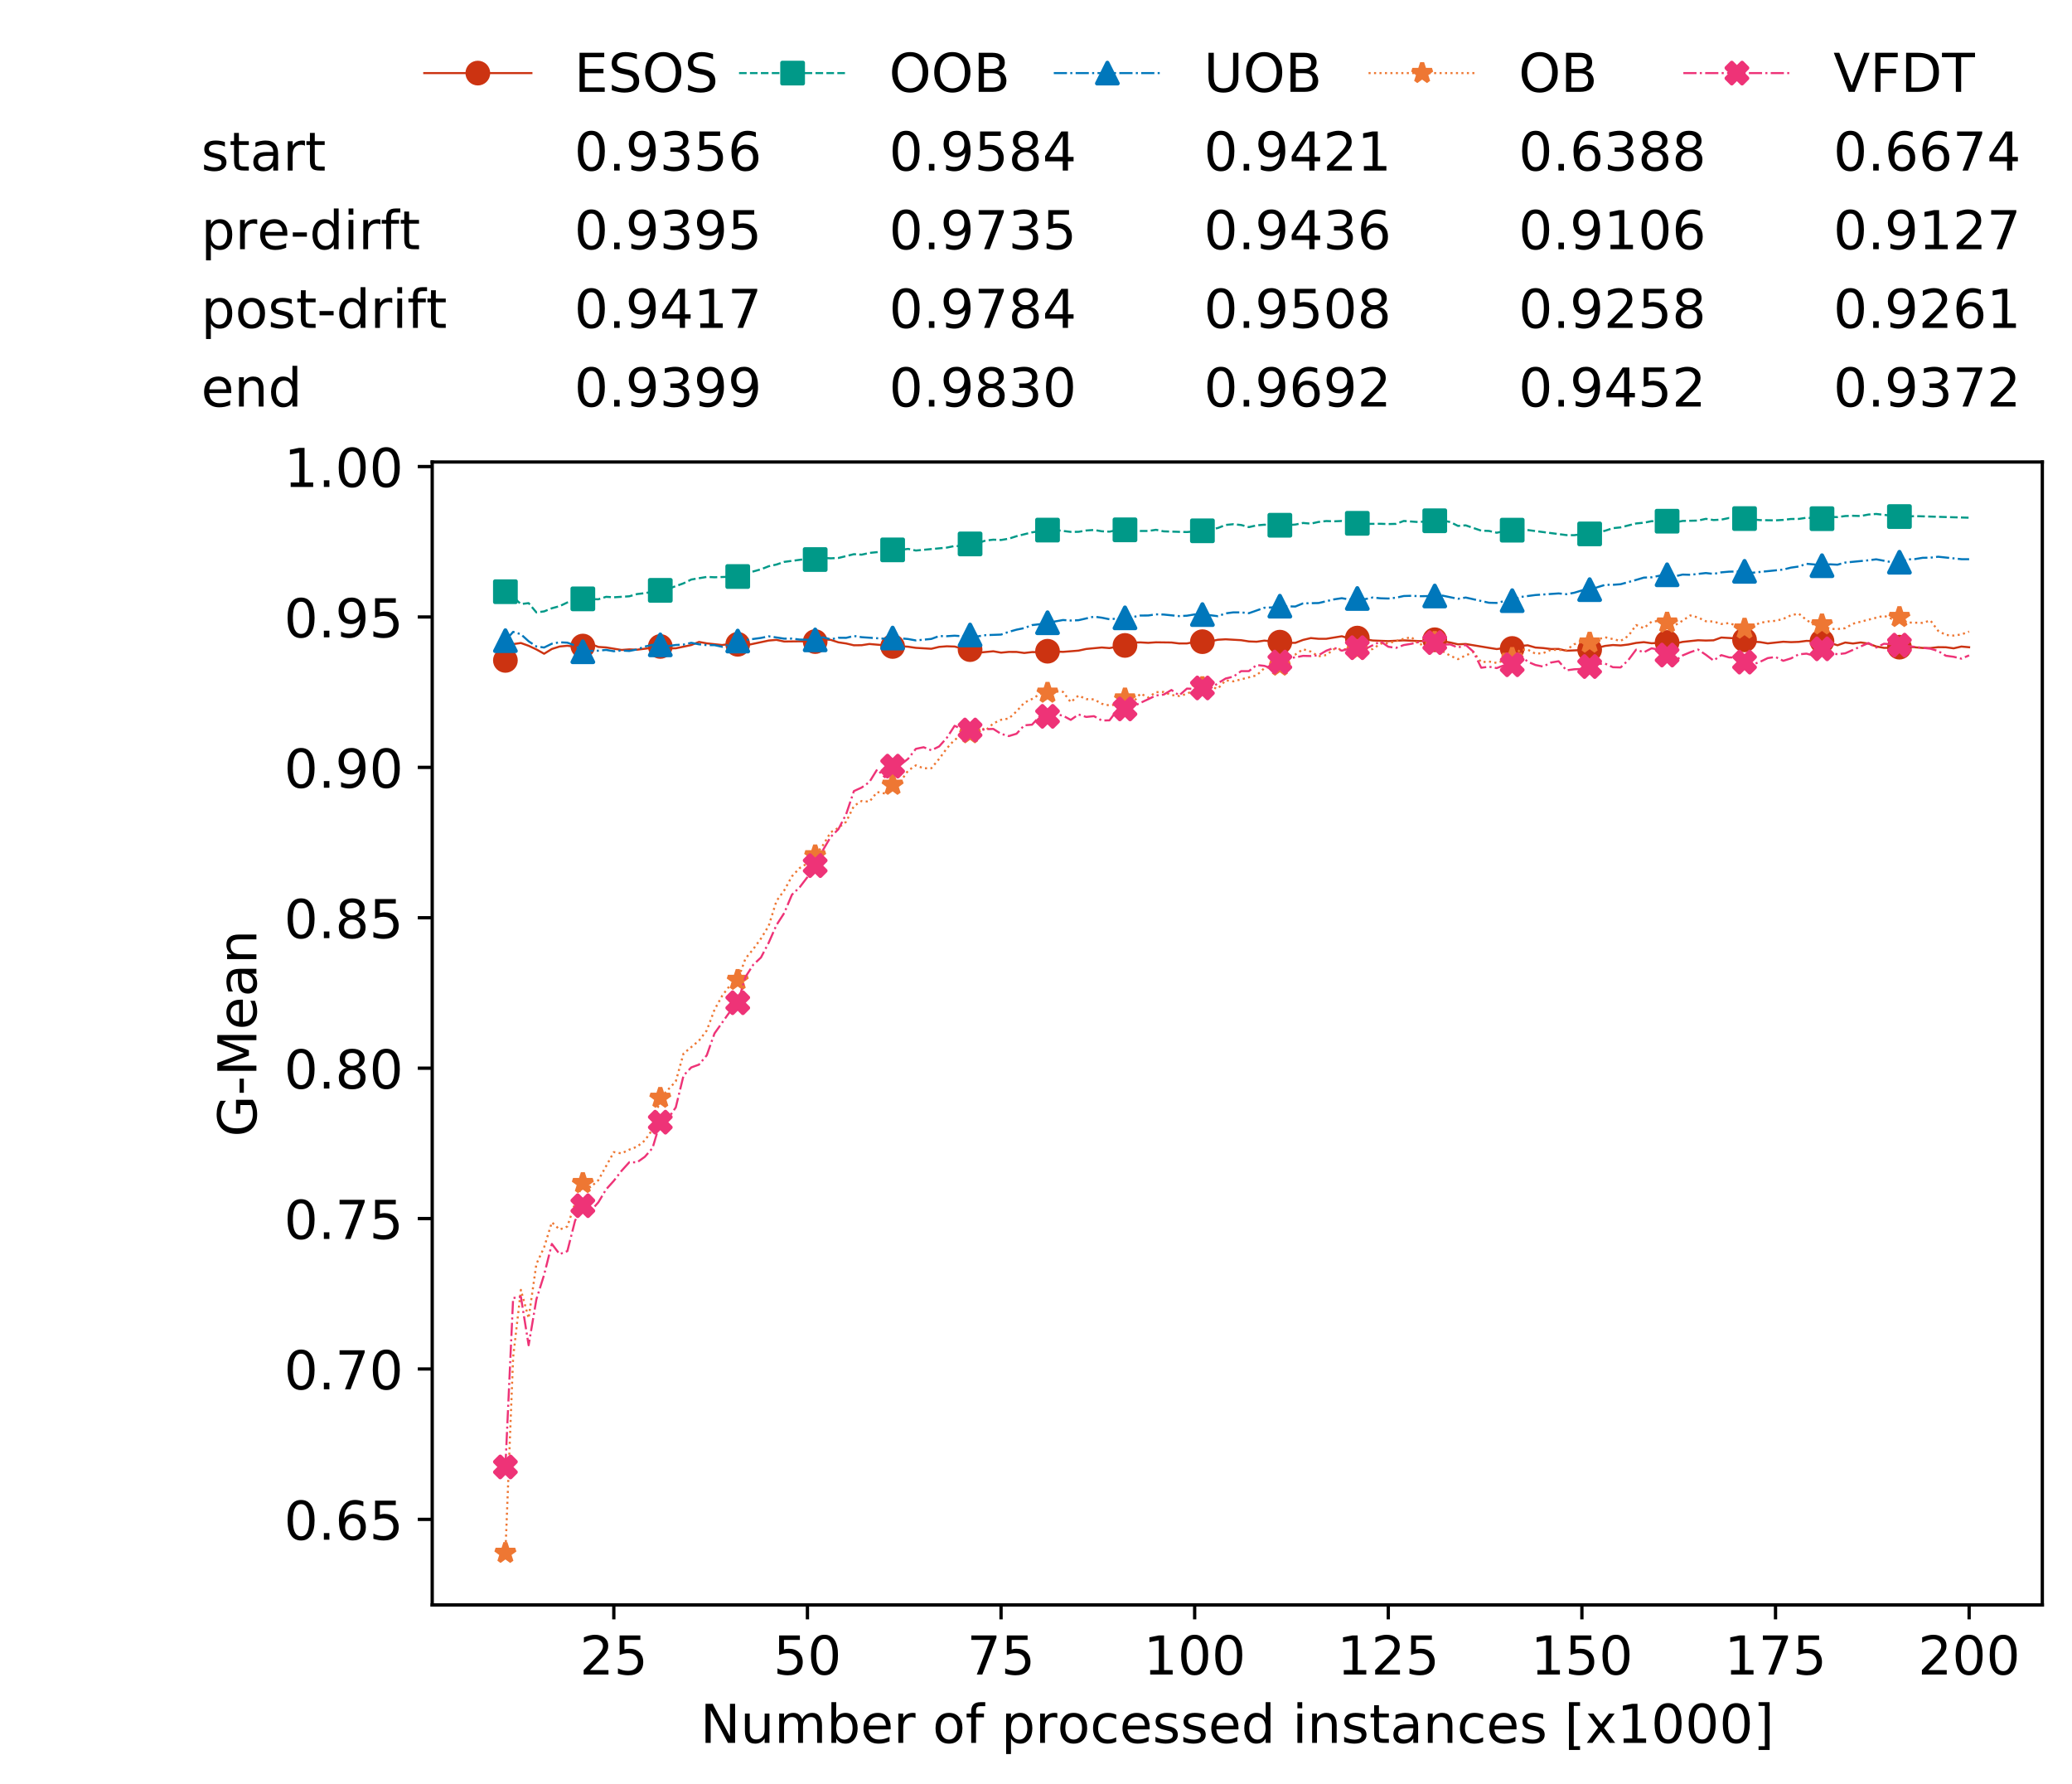 <?xml version="1.0" encoding="utf-8" standalone="no"?>
<!DOCTYPE svg PUBLIC "-//W3C//DTD SVG 1.1//EN"
  "http://www.w3.org/Graphics/SVG/1.1/DTD/svg11.dtd">
<!-- Created with matplotlib (https://matplotlib.org/) -->
<svg height="432.615pt" version="1.1" viewBox="0 0 502.65 432.615" width="502.65pt" xmlns="http://www.w3.org/2000/svg" xmlns:xlink="http://www.w3.org/1999/xlink">
 <defs>
  <style type="text/css">
*{stroke-linecap:butt;stroke-linejoin:round;white-space:pre;}
  </style>
 </defs>
 <g id="figure_1">
  <g id="patch_1">
   <path d="M 0 432.615 
L 502.65 432.615 
L 502.65 0 
L 0 0 
z
" style="fill:#ffffff;"/>
  </g>
  <g id="axes_1">
   <g id="patch_2">
    <path d="M 104.85 389.252 
L 495.45 389.252 
L 495.45 112.052 
L 104.85 112.052 
z
" style="fill:#ffffff;"/>
   </g>
   <g id="matplotlib.axis_1">
    <g id="xtick_1">
     <g id="line2d_1">
      <defs>
       <path d="M 0 0 
L 0 3.5 
" id="m11a364c63a" style="stroke:#000000;stroke-width:0.8;"/>
      </defs>
      <g>
       <use style="stroke:#000000;stroke-width:0.8;" x="148.908" xlink:href="#m11a364c63a" y="389.252"/>
      </g>
     </g>
     <g id="text_1">
      <!-- 25 -->
      <defs>
       <path d="M 19.188 8.297 
L 53.609 8.297 
L 53.609 0 
L 7.328 0 
L 7.328 8.297 
Q 12.938 14.109 22.625 23.891 
Q 32.328 33.688 34.812 36.531 
Q 39.547 41.844 41.422 45.531 
Q 43.312 49.219 43.312 52.781 
Q 43.312 58.594 39.234 62.25 
Q 35.156 65.922 28.609 65.922 
Q 23.969 65.922 18.812 64.312 
Q 13.672 62.703 7.812 59.422 
L 7.812 69.391 
Q 13.766 71.781 18.938 73 
Q 24.125 74.219 28.422 74.219 
Q 39.75 74.219 46.484 68.547 
Q 53.219 62.891 53.219 53.422 
Q 53.219 48.922 51.531 44.891 
Q 49.859 40.875 45.406 35.406 
Q 44.188 33.984 37.641 27.219 
Q 31.109 20.453 19.188 8.297 
z
" id="DejaVuSans-50"/>
       <path d="M 10.797 72.906 
L 49.516 72.906 
L 49.516 64.594 
L 19.828 64.594 
L 19.828 46.734 
Q 21.969 47.469 24.109 47.828 
Q 26.266 48.188 28.422 48.188 
Q 40.625 48.188 47.75 41.5 
Q 54.891 34.812 54.891 23.391 
Q 54.891 11.625 47.562 5.094 
Q 40.234 -1.422 26.906 -1.422 
Q 22.312 -1.422 17.547 -0.641 
Q 12.797 0.141 7.719 1.703 
L 7.719 11.625 
Q 12.109 9.234 16.797 8.062 
Q 21.484 6.891 26.703 6.891 
Q 35.156 6.891 40.078 11.328 
Q 45.016 15.766 45.016 23.391 
Q 45.016 31 40.078 35.438 
Q 35.156 39.891 26.703 39.891 
Q 22.75 39.891 18.812 39.016 
Q 14.891 38.141 10.797 36.281 
z
" id="DejaVuSans-53"/>
      </defs>
      <g transform="translate(140.636 406.13)scale(0.13 -0.13)">
       <use xlink:href="#DejaVuSans-50"/>
       <use x="63.623" xlink:href="#DejaVuSans-53"/>
      </g>
     </g>
    </g>
    <g id="xtick_2">
     <g id="line2d_2">
      <g>
       <use style="stroke:#000000;stroke-width:0.8;" x="195.877" xlink:href="#m11a364c63a" y="389.252"/>
      </g>
     </g>
     <g id="text_2">
      <!-- 50 -->
      <defs>
       <path d="M 31.781 66.406 
Q 24.172 66.406 20.328 58.906 
Q 16.5 51.422 16.5 36.375 
Q 16.5 21.391 20.328 13.891 
Q 24.172 6.391 31.781 6.391 
Q 39.453 6.391 43.281 13.891 
Q 47.125 21.391 47.125 36.375 
Q 47.125 51.422 43.281 58.906 
Q 39.453 66.406 31.781 66.406 
z
M 31.781 74.219 
Q 44.047 74.219 50.516 64.516 
Q 56.984 54.828 56.984 36.375 
Q 56.984 17.969 50.516 8.266 
Q 44.047 -1.422 31.781 -1.422 
Q 19.531 -1.422 13.062 8.266 
Q 6.594 17.969 6.594 36.375 
Q 6.594 54.828 13.062 64.516 
Q 19.531 74.219 31.781 74.219 
z
" id="DejaVuSans-48"/>
      </defs>
      <g transform="translate(187.606 406.13)scale(0.13 -0.13)">
       <use xlink:href="#DejaVuSans-53"/>
       <use x="63.623" xlink:href="#DejaVuSans-48"/>
      </g>
     </g>
    </g>
    <g id="xtick_3">
     <g id="line2d_3">
      <g>
       <use style="stroke:#000000;stroke-width:0.8;" x="242.847" xlink:href="#m11a364c63a" y="389.252"/>
      </g>
     </g>
     <g id="text_3">
      <!-- 75 -->
      <defs>
       <path d="M 8.203 72.906 
L 55.078 72.906 
L 55.078 68.703 
L 28.609 0 
L 18.312 0 
L 43.219 64.594 
L 8.203 64.594 
z
" id="DejaVuSans-55"/>
      </defs>
      <g transform="translate(234.576 406.13)scale(0.13 -0.13)">
       <use xlink:href="#DejaVuSans-55"/>
       <use x="63.623" xlink:href="#DejaVuSans-53"/>
      </g>
     </g>
    </g>
    <g id="xtick_4">
     <g id="line2d_4">
      <g>
       <use style="stroke:#000000;stroke-width:0.8;" x="289.817" xlink:href="#m11a364c63a" y="389.252"/>
      </g>
     </g>
     <g id="text_4">
      <!-- 100 -->
      <defs>
       <path d="M 12.406 8.297 
L 28.516 8.297 
L 28.516 63.922 
L 10.984 60.406 
L 10.984 69.391 
L 28.422 72.906 
L 38.281 72.906 
L 38.281 8.297 
L 54.391 8.297 
L 54.391 0 
L 12.406 0 
z
" id="DejaVuSans-49"/>
      </defs>
      <g transform="translate(277.41 406.13)scale(0.13 -0.13)">
       <use xlink:href="#DejaVuSans-49"/>
       <use x="63.623" xlink:href="#DejaVuSans-48"/>
       <use x="127.246" xlink:href="#DejaVuSans-48"/>
      </g>
     </g>
    </g>
    <g id="xtick_5">
     <g id="line2d_5">
      <g>
       <use style="stroke:#000000;stroke-width:0.8;" x="336.786" xlink:href="#m11a364c63a" y="389.252"/>
      </g>
     </g>
     <g id="text_5">
      <!-- 125 -->
      <g transform="translate(324.379 406.13)scale(0.13 -0.13)">
       <use xlink:href="#DejaVuSans-49"/>
       <use x="63.623" xlink:href="#DejaVuSans-50"/>
       <use x="127.246" xlink:href="#DejaVuSans-53"/>
      </g>
     </g>
    </g>
    <g id="xtick_6">
     <g id="line2d_6">
      <g>
       <use style="stroke:#000000;stroke-width:0.8;" x="383.756" xlink:href="#m11a364c63a" y="389.252"/>
      </g>
     </g>
     <g id="text_6">
      <!-- 150 -->
      <g transform="translate(371.349 406.13)scale(0.13 -0.13)">
       <use xlink:href="#DejaVuSans-49"/>
       <use x="63.623" xlink:href="#DejaVuSans-53"/>
       <use x="127.246" xlink:href="#DejaVuSans-48"/>
      </g>
     </g>
    </g>
    <g id="xtick_7">
     <g id="line2d_7">
      <g>
       <use style="stroke:#000000;stroke-width:0.8;" x="430.726" xlink:href="#m11a364c63a" y="389.252"/>
      </g>
     </g>
     <g id="text_7">
      <!-- 175 -->
      <g transform="translate(418.319 406.13)scale(0.13 -0.13)">
       <use xlink:href="#DejaVuSans-49"/>
       <use x="63.623" xlink:href="#DejaVuSans-55"/>
       <use x="127.246" xlink:href="#DejaVuSans-53"/>
      </g>
     </g>
    </g>
    <g id="xtick_8">
     <g id="line2d_8">
      <g>
       <use style="stroke:#000000;stroke-width:0.8;" x="477.695" xlink:href="#m11a364c63a" y="389.252"/>
      </g>
     </g>
     <g id="text_8">
      <!-- 200 -->
      <g transform="translate(465.289 406.13)scale(0.13 -0.13)">
       <use xlink:href="#DejaVuSans-50"/>
       <use x="63.623" xlink:href="#DejaVuSans-48"/>
       <use x="127.246" xlink:href="#DejaVuSans-48"/>
      </g>
     </g>
    </g>
    <g id="text_9">
     <!-- Number of processed instances [x1000] -->
     <defs>
      <path d="M 9.812 72.906 
L 23.094 72.906 
L 55.422 11.922 
L 55.422 72.906 
L 64.984 72.906 
L 64.984 0 
L 51.703 0 
L 19.391 60.984 
L 19.391 0 
L 9.812 0 
z
" id="DejaVuSans-78"/>
      <path d="M 8.5 21.578 
L 8.5 54.688 
L 17.484 54.688 
L 17.484 21.922 
Q 17.484 14.156 20.5 10.266 
Q 23.531 6.391 29.594 6.391 
Q 36.859 6.391 41.078 11.031 
Q 45.312 15.672 45.312 23.688 
L 45.312 54.688 
L 54.297 54.688 
L 54.297 0 
L 45.312 0 
L 45.312 8.406 
Q 42.047 3.422 37.719 1 
Q 33.406 -1.422 27.688 -1.422 
Q 18.266 -1.422 13.375 4.438 
Q 8.5 10.297 8.5 21.578 
z
M 31.109 56 
z
" id="DejaVuSans-117"/>
      <path d="M 52 44.188 
Q 55.375 50.25 60.062 53.125 
Q 64.75 56 71.094 56 
Q 79.641 56 84.281 50.016 
Q 88.922 44.047 88.922 33.016 
L 88.922 0 
L 79.891 0 
L 79.891 32.719 
Q 79.891 40.578 77.094 44.375 
Q 74.312 48.188 68.609 48.188 
Q 61.625 48.188 57.562 43.547 
Q 53.516 38.922 53.516 30.906 
L 53.516 0 
L 44.484 0 
L 44.484 32.719 
Q 44.484 40.625 41.703 44.406 
Q 38.922 48.188 33.109 48.188 
Q 26.219 48.188 22.156 43.531 
Q 18.109 38.875 18.109 30.906 
L 18.109 0 
L 9.078 0 
L 9.078 54.688 
L 18.109 54.688 
L 18.109 46.188 
Q 21.188 51.219 25.484 53.609 
Q 29.781 56 35.688 56 
Q 41.656 56 45.828 52.969 
Q 50 49.953 52 44.188 
z
" id="DejaVuSans-109"/>
      <path d="M 48.688 27.297 
Q 48.688 37.203 44.609 42.844 
Q 40.531 48.484 33.406 48.484 
Q 26.266 48.484 22.188 42.844 
Q 18.109 37.203 18.109 27.297 
Q 18.109 17.391 22.188 11.75 
Q 26.266 6.109 33.406 6.109 
Q 40.531 6.109 44.609 11.75 
Q 48.688 17.391 48.688 27.297 
z
M 18.109 46.391 
Q 20.953 51.266 25.266 53.625 
Q 29.594 56 35.594 56 
Q 45.562 56 51.781 48.094 
Q 58.016 40.188 58.016 27.297 
Q 58.016 14.406 51.781 6.484 
Q 45.562 -1.422 35.594 -1.422 
Q 29.594 -1.422 25.266 0.953 
Q 20.953 3.328 18.109 8.203 
L 18.109 0 
L 9.078 0 
L 9.078 75.984 
L 18.109 75.984 
z
" id="DejaVuSans-98"/>
      <path d="M 56.203 29.594 
L 56.203 25.203 
L 14.891 25.203 
Q 15.484 15.922 20.484 11.062 
Q 25.484 6.203 34.422 6.203 
Q 39.594 6.203 44.453 7.469 
Q 49.312 8.734 54.109 11.281 
L 54.109 2.781 
Q 49.266 0.734 44.188 -0.344 
Q 39.109 -1.422 33.891 -1.422 
Q 20.797 -1.422 13.156 6.188 
Q 5.516 13.812 5.516 26.812 
Q 5.516 40.234 12.766 48.109 
Q 20.016 56 32.328 56 
Q 43.359 56 49.781 48.891 
Q 56.203 41.797 56.203 29.594 
z
M 47.219 32.234 
Q 47.125 39.594 43.094 43.984 
Q 39.062 48.391 32.422 48.391 
Q 24.906 48.391 20.391 44.141 
Q 15.875 39.891 15.188 32.172 
z
" id="DejaVuSans-101"/>
      <path d="M 41.109 46.297 
Q 39.594 47.172 37.812 47.578 
Q 36.031 48 33.891 48 
Q 26.266 48 22.188 43.047 
Q 18.109 38.094 18.109 28.812 
L 18.109 0 
L 9.078 0 
L 9.078 54.688 
L 18.109 54.688 
L 18.109 46.188 
Q 20.953 51.172 25.484 53.578 
Q 30.031 56 36.531 56 
Q 37.453 56 38.578 55.875 
Q 39.703 55.766 41.062 55.516 
z
" id="DejaVuSans-114"/>
      <path id="DejaVuSans-32"/>
      <path d="M 30.609 48.391 
Q 23.391 48.391 19.188 42.75 
Q 14.984 37.109 14.984 27.297 
Q 14.984 17.484 19.156 11.844 
Q 23.344 6.203 30.609 6.203 
Q 37.797 6.203 41.984 11.859 
Q 46.188 17.531 46.188 27.297 
Q 46.188 37.016 41.984 42.703 
Q 37.797 48.391 30.609 48.391 
z
M 30.609 56 
Q 42.328 56 49.016 48.375 
Q 55.719 40.766 55.719 27.297 
Q 55.719 13.875 49.016 6.219 
Q 42.328 -1.422 30.609 -1.422 
Q 18.844 -1.422 12.172 6.219 
Q 5.516 13.875 5.516 27.297 
Q 5.516 40.766 12.172 48.375 
Q 18.844 56 30.609 56 
z
" id="DejaVuSans-111"/>
      <path d="M 37.109 75.984 
L 37.109 68.5 
L 28.516 68.5 
Q 23.688 68.5 21.797 66.547 
Q 19.922 64.594 19.922 59.516 
L 19.922 54.688 
L 34.719 54.688 
L 34.719 47.703 
L 19.922 47.703 
L 19.922 0 
L 10.891 0 
L 10.891 47.703 
L 2.297 47.703 
L 2.297 54.688 
L 10.891 54.688 
L 10.891 58.5 
Q 10.891 67.625 15.141 71.797 
Q 19.391 75.984 28.609 75.984 
z
" id="DejaVuSans-102"/>
      <path d="M 18.109 8.203 
L 18.109 -20.797 
L 9.078 -20.797 
L 9.078 54.688 
L 18.109 54.688 
L 18.109 46.391 
Q 20.953 51.266 25.266 53.625 
Q 29.594 56 35.594 56 
Q 45.562 56 51.781 48.094 
Q 58.016 40.188 58.016 27.297 
Q 58.016 14.406 51.781 6.484 
Q 45.562 -1.422 35.594 -1.422 
Q 29.594 -1.422 25.266 0.953 
Q 20.953 3.328 18.109 8.203 
z
M 48.688 27.297 
Q 48.688 37.203 44.609 42.844 
Q 40.531 48.484 33.406 48.484 
Q 26.266 48.484 22.188 42.844 
Q 18.109 37.203 18.109 27.297 
Q 18.109 17.391 22.188 11.75 
Q 26.266 6.109 33.406 6.109 
Q 40.531 6.109 44.609 11.75 
Q 48.688 17.391 48.688 27.297 
z
" id="DejaVuSans-112"/>
      <path d="M 48.781 52.594 
L 48.781 44.188 
Q 44.969 46.297 41.141 47.344 
Q 37.312 48.391 33.406 48.391 
Q 24.656 48.391 19.812 42.844 
Q 14.984 37.312 14.984 27.297 
Q 14.984 17.281 19.812 11.734 
Q 24.656 6.203 33.406 6.203 
Q 37.312 6.203 41.141 7.25 
Q 44.969 8.297 48.781 10.406 
L 48.781 2.094 
Q 45.016 0.344 40.984 -0.531 
Q 36.969 -1.422 32.422 -1.422 
Q 20.062 -1.422 12.781 6.344 
Q 5.516 14.109 5.516 27.297 
Q 5.516 40.672 12.859 48.328 
Q 20.219 56 33.016 56 
Q 37.156 56 41.109 55.141 
Q 45.062 54.297 48.781 52.594 
z
" id="DejaVuSans-99"/>
      <path d="M 44.281 53.078 
L 44.281 44.578 
Q 40.484 46.531 36.375 47.5 
Q 32.281 48.484 27.875 48.484 
Q 21.188 48.484 17.844 46.438 
Q 14.5 44.391 14.5 40.281 
Q 14.5 37.156 16.891 35.375 
Q 19.281 33.594 26.516 31.984 
L 29.594 31.297 
Q 39.156 29.25 43.188 25.516 
Q 47.219 21.781 47.219 15.094 
Q 47.219 7.469 41.188 3.016 
Q 35.156 -1.422 24.609 -1.422 
Q 20.219 -1.422 15.453 -0.562 
Q 10.688 0.297 5.422 2 
L 5.422 11.281 
Q 10.406 8.688 15.234 7.391 
Q 20.062 6.109 24.812 6.109 
Q 31.156 6.109 34.562 8.281 
Q 37.984 10.453 37.984 14.406 
Q 37.984 18.062 35.516 20.016 
Q 33.062 21.969 24.703 23.781 
L 21.578 24.516 
Q 13.234 26.266 9.516 29.906 
Q 5.812 33.547 5.812 39.891 
Q 5.812 47.609 11.281 51.797 
Q 16.75 56 26.812 56 
Q 31.781 56 36.172 55.266 
Q 40.578 54.547 44.281 53.078 
z
" id="DejaVuSans-115"/>
      <path d="M 45.406 46.391 
L 45.406 75.984 
L 54.391 75.984 
L 54.391 0 
L 45.406 0 
L 45.406 8.203 
Q 42.578 3.328 38.25 0.953 
Q 33.938 -1.422 27.875 -1.422 
Q 17.969 -1.422 11.734 6.484 
Q 5.516 14.406 5.516 27.297 
Q 5.516 40.188 11.734 48.094 
Q 17.969 56 27.875 56 
Q 33.938 56 38.25 53.625 
Q 42.578 51.266 45.406 46.391 
z
M 14.797 27.297 
Q 14.797 17.391 18.875 11.75 
Q 22.953 6.109 30.078 6.109 
Q 37.203 6.109 41.297 11.75 
Q 45.406 17.391 45.406 27.297 
Q 45.406 37.203 41.297 42.844 
Q 37.203 48.484 30.078 48.484 
Q 22.953 48.484 18.875 42.844 
Q 14.797 37.203 14.797 27.297 
z
" id="DejaVuSans-100"/>
      <path d="M 9.422 54.688 
L 18.406 54.688 
L 18.406 0 
L 9.422 0 
z
M 9.422 75.984 
L 18.406 75.984 
L 18.406 64.594 
L 9.422 64.594 
z
" id="DejaVuSans-105"/>
      <path d="M 54.891 33.016 
L 54.891 0 
L 45.906 0 
L 45.906 32.719 
Q 45.906 40.484 42.875 44.328 
Q 39.844 48.188 33.797 48.188 
Q 26.516 48.188 22.312 43.547 
Q 18.109 38.922 18.109 30.906 
L 18.109 0 
L 9.078 0 
L 9.078 54.688 
L 18.109 54.688 
L 18.109 46.188 
Q 21.344 51.125 25.703 53.562 
Q 30.078 56 35.797 56 
Q 45.219 56 50.047 50.172 
Q 54.891 44.344 54.891 33.016 
z
" id="DejaVuSans-110"/>
      <path d="M 18.312 70.219 
L 18.312 54.688 
L 36.812 54.688 
L 36.812 47.703 
L 18.312 47.703 
L 18.312 18.016 
Q 18.312 11.328 20.141 9.422 
Q 21.969 7.516 27.594 7.516 
L 36.812 7.516 
L 36.812 0 
L 27.594 0 
Q 17.188 0 13.234 3.875 
Q 9.281 7.766 9.281 18.016 
L 9.281 47.703 
L 2.688 47.703 
L 2.688 54.688 
L 9.281 54.688 
L 9.281 70.219 
z
" id="DejaVuSans-116"/>
      <path d="M 34.281 27.484 
Q 23.391 27.484 19.188 25 
Q 14.984 22.516 14.984 16.5 
Q 14.984 11.719 18.141 8.906 
Q 21.297 6.109 26.703 6.109 
Q 34.188 6.109 38.703 11.406 
Q 43.219 16.703 43.219 25.484 
L 43.219 27.484 
z
M 52.203 31.203 
L 52.203 0 
L 43.219 0 
L 43.219 8.297 
Q 40.141 3.328 35.547 0.953 
Q 30.953 -1.422 24.312 -1.422 
Q 15.922 -1.422 10.953 3.297 
Q 6 8.016 6 15.922 
Q 6 25.141 12.172 29.828 
Q 18.359 34.516 30.609 34.516 
L 43.219 34.516 
L 43.219 35.406 
Q 43.219 41.609 39.141 45 
Q 35.062 48.391 27.688 48.391 
Q 23 48.391 18.547 47.266 
Q 14.109 46.141 10.016 43.891 
L 10.016 52.203 
Q 14.938 54.109 19.578 55.047 
Q 24.219 56 28.609 56 
Q 40.484 56 46.344 49.844 
Q 52.203 43.703 52.203 31.203 
z
" id="DejaVuSans-97"/>
      <path d="M 8.594 75.984 
L 29.297 75.984 
L 29.297 69 
L 17.578 69 
L 17.578 -6.203 
L 29.297 -6.203 
L 29.297 -13.188 
L 8.594 -13.188 
z
" id="DejaVuSans-91"/>
      <path d="M 54.891 54.688 
L 35.109 28.078 
L 55.906 0 
L 45.312 0 
L 29.391 21.484 
L 13.484 0 
L 2.875 0 
L 24.125 28.609 
L 4.688 54.688 
L 15.281 54.688 
L 29.781 35.203 
L 44.281 54.688 
z
" id="DejaVuSans-120"/>
      <path d="M 30.422 75.984 
L 30.422 -13.188 
L 9.719 -13.188 
L 9.719 -6.203 
L 21.391 -6.203 
L 21.391 69 
L 9.719 69 
L 9.719 75.984 
z
" id="DejaVuSans-93"/>
     </defs>
     <g transform="translate(169.881 422.711)scale(0.13 -0.13)">
      <use xlink:href="#DejaVuSans-78"/>
      <use x="74.805" xlink:href="#DejaVuSans-117"/>
      <use x="138.184" xlink:href="#DejaVuSans-109"/>
      <use x="235.596" xlink:href="#DejaVuSans-98"/>
      <use x="299.072" xlink:href="#DejaVuSans-101"/>
      <use x="360.596" xlink:href="#DejaVuSans-114"/>
      <use x="401.709" xlink:href="#DejaVuSans-32"/>
      <use x="433.496" xlink:href="#DejaVuSans-111"/>
      <use x="494.678" xlink:href="#DejaVuSans-102"/>
      <use x="529.883" xlink:href="#DejaVuSans-32"/>
      <use x="561.67" xlink:href="#DejaVuSans-112"/>
      <use x="625.146" xlink:href="#DejaVuSans-114"/>
      <use x="666.229" xlink:href="#DejaVuSans-111"/>
      <use x="727.41" xlink:href="#DejaVuSans-99"/>
      <use x="782.391" xlink:href="#DejaVuSans-101"/>
      <use x="843.914" xlink:href="#DejaVuSans-115"/>
      <use x="896.014" xlink:href="#DejaVuSans-115"/>
      <use x="948.113" xlink:href="#DejaVuSans-101"/>
      <use x="1009.637" xlink:href="#DejaVuSans-100"/>
      <use x="1073.113" xlink:href="#DejaVuSans-32"/>
      <use x="1104.9" xlink:href="#DejaVuSans-105"/>
      <use x="1132.684" xlink:href="#DejaVuSans-110"/>
      <use x="1196.062" xlink:href="#DejaVuSans-115"/>
      <use x="1248.162" xlink:href="#DejaVuSans-116"/>
      <use x="1287.371" xlink:href="#DejaVuSans-97"/>
      <use x="1348.65" xlink:href="#DejaVuSans-110"/>
      <use x="1412.029" xlink:href="#DejaVuSans-99"/>
      <use x="1467.01" xlink:href="#DejaVuSans-101"/>
      <use x="1528.533" xlink:href="#DejaVuSans-115"/>
      <use x="1580.633" xlink:href="#DejaVuSans-32"/>
      <use x="1612.42" xlink:href="#DejaVuSans-91"/>
      <use x="1651.434" xlink:href="#DejaVuSans-120"/>
      <use x="1710.613" xlink:href="#DejaVuSans-49"/>
      <use x="1774.236" xlink:href="#DejaVuSans-48"/>
      <use x="1837.859" xlink:href="#DejaVuSans-48"/>
      <use x="1901.482" xlink:href="#DejaVuSans-48"/>
      <use x="1965.105" xlink:href="#DejaVuSans-93"/>
     </g>
    </g>
   </g>
   <g id="matplotlib.axis_2">
    <g id="ytick_1">
     <g id="line2d_9">
      <defs>
       <path d="M 0 0 
L -3.5 0 
" id="m7a5eea89e0" style="stroke:#000000;stroke-width:0.8;"/>
      </defs>
      <g>
       <use style="stroke:#000000;stroke-width:0.8;" x="104.85" xlink:href="#m7a5eea89e0" y="368.499"/>
      </g>
     </g>
     <g id="text_10">
      <!-- 0.65 -->
      <defs>
       <path d="M 10.688 12.406 
L 21 12.406 
L 21 0 
L 10.688 0 
z
" id="DejaVuSans-46"/>
       <path d="M 33.016 40.375 
Q 26.375 40.375 22.484 35.828 
Q 18.609 31.297 18.609 23.391 
Q 18.609 15.531 22.484 10.953 
Q 26.375 6.391 33.016 6.391 
Q 39.656 6.391 43.531 10.953 
Q 47.406 15.531 47.406 23.391 
Q 47.406 31.297 43.531 35.828 
Q 39.656 40.375 33.016 40.375 
z
M 52.594 71.297 
L 52.594 62.312 
Q 48.875 64.062 45.094 64.984 
Q 41.312 65.922 37.594 65.922 
Q 27.828 65.922 22.672 59.328 
Q 17.531 52.734 16.797 39.406 
Q 19.672 43.656 24.016 45.922 
Q 28.375 48.188 33.594 48.188 
Q 44.578 48.188 50.953 41.516 
Q 57.328 34.859 57.328 23.391 
Q 57.328 12.156 50.688 5.359 
Q 44.047 -1.422 33.016 -1.422 
Q 20.359 -1.422 13.672 8.266 
Q 6.984 17.969 6.984 36.375 
Q 6.984 53.656 15.188 63.938 
Q 23.391 74.219 37.203 74.219 
Q 40.922 74.219 44.703 73.484 
Q 48.484 72.75 52.594 71.297 
z
" id="DejaVuSans-54"/>
      </defs>
      <g transform="translate(68.905 373.438)scale(0.13 -0.13)">
       <use xlink:href="#DejaVuSans-48"/>
       <use x="63.623" xlink:href="#DejaVuSans-46"/>
       <use x="95.41" xlink:href="#DejaVuSans-54"/>
       <use x="159.033" xlink:href="#DejaVuSans-53"/>
      </g>
     </g>
    </g>
    <g id="ytick_2">
     <g id="line2d_10">
      <g>
       <use style="stroke:#000000;stroke-width:0.8;" x="104.85" xlink:href="#m7a5eea89e0" y="332.022"/>
      </g>
     </g>
     <g id="text_11">
      <!-- 0.70 -->
      <g transform="translate(68.905 336.961)scale(0.13 -0.13)">
       <use xlink:href="#DejaVuSans-48"/>
       <use x="63.623" xlink:href="#DejaVuSans-46"/>
       <use x="95.41" xlink:href="#DejaVuSans-55"/>
       <use x="159.033" xlink:href="#DejaVuSans-48"/>
      </g>
     </g>
    </g>
    <g id="ytick_3">
     <g id="line2d_11">
      <g>
       <use style="stroke:#000000;stroke-width:0.8;" x="104.85" xlink:href="#m7a5eea89e0" y="295.545"/>
      </g>
     </g>
     <g id="text_12">
      <!-- 0.75 -->
      <g transform="translate(68.905 300.484)scale(0.13 -0.13)">
       <use xlink:href="#DejaVuSans-48"/>
       <use x="63.623" xlink:href="#DejaVuSans-46"/>
       <use x="95.41" xlink:href="#DejaVuSans-55"/>
       <use x="159.033" xlink:href="#DejaVuSans-53"/>
      </g>
     </g>
    </g>
    <g id="ytick_4">
     <g id="line2d_12">
      <g>
       <use style="stroke:#000000;stroke-width:0.8;" x="104.85" xlink:href="#m7a5eea89e0" y="259.068"/>
      </g>
     </g>
     <g id="text_13">
      <!-- 0.80 -->
      <defs>
       <path d="M 31.781 34.625 
Q 24.75 34.625 20.719 30.859 
Q 16.703 27.094 16.703 20.516 
Q 16.703 13.922 20.719 10.156 
Q 24.75 6.391 31.781 6.391 
Q 38.812 6.391 42.859 10.172 
Q 46.922 13.969 46.922 20.516 
Q 46.922 27.094 42.891 30.859 
Q 38.875 34.625 31.781 34.625 
z
M 21.922 38.812 
Q 15.578 40.375 12.031 44.719 
Q 8.5 49.078 8.5 55.328 
Q 8.5 64.062 14.719 69.141 
Q 20.953 74.219 31.781 74.219 
Q 42.672 74.219 48.875 69.141 
Q 55.078 64.062 55.078 55.328 
Q 55.078 49.078 51.531 44.719 
Q 48 40.375 41.703 38.812 
Q 48.828 37.156 52.797 32.312 
Q 56.781 27.484 56.781 20.516 
Q 56.781 9.906 50.312 4.234 
Q 43.844 -1.422 31.781 -1.422 
Q 19.734 -1.422 13.25 4.234 
Q 6.781 9.906 6.781 20.516 
Q 6.781 27.484 10.781 32.312 
Q 14.797 37.156 21.922 38.812 
z
M 18.312 54.391 
Q 18.312 48.734 21.844 45.562 
Q 25.391 42.391 31.781 42.391 
Q 38.141 42.391 41.719 45.562 
Q 45.312 48.734 45.312 54.391 
Q 45.312 60.062 41.719 63.234 
Q 38.141 66.406 31.781 66.406 
Q 25.391 66.406 21.844 63.234 
Q 18.312 60.062 18.312 54.391 
z
" id="DejaVuSans-56"/>
      </defs>
      <g transform="translate(68.905 264.007)scale(0.13 -0.13)">
       <use xlink:href="#DejaVuSans-48"/>
       <use x="63.623" xlink:href="#DejaVuSans-46"/>
       <use x="95.41" xlink:href="#DejaVuSans-56"/>
       <use x="159.033" xlink:href="#DejaVuSans-48"/>
      </g>
     </g>
    </g>
    <g id="ytick_5">
     <g id="line2d_13">
      <g>
       <use style="stroke:#000000;stroke-width:0.8;" x="104.85" xlink:href="#m7a5eea89e0" y="222.591"/>
      </g>
     </g>
     <g id="text_14">
      <!-- 0.85 -->
      <g transform="translate(68.905 227.53)scale(0.13 -0.13)">
       <use xlink:href="#DejaVuSans-48"/>
       <use x="63.623" xlink:href="#DejaVuSans-46"/>
       <use x="95.41" xlink:href="#DejaVuSans-56"/>
       <use x="159.033" xlink:href="#DejaVuSans-53"/>
      </g>
     </g>
    </g>
    <g id="ytick_6">
     <g id="line2d_14">
      <g>
       <use style="stroke:#000000;stroke-width:0.8;" x="104.85" xlink:href="#m7a5eea89e0" y="186.114"/>
      </g>
     </g>
     <g id="text_15">
      <!-- 0.90 -->
      <defs>
       <path d="M 10.984 1.516 
L 10.984 10.5 
Q 14.703 8.734 18.5 7.812 
Q 22.312 6.891 25.984 6.891 
Q 35.75 6.891 40.891 13.453 
Q 46.047 20.016 46.781 33.406 
Q 43.953 29.203 39.594 26.953 
Q 35.25 24.703 29.984 24.703 
Q 19.047 24.703 12.672 31.312 
Q 6.297 37.938 6.297 49.422 
Q 6.297 60.641 12.938 67.422 
Q 19.578 74.219 30.609 74.219 
Q 43.266 74.219 49.922 64.516 
Q 56.594 54.828 56.594 36.375 
Q 56.594 19.141 48.406 8.859 
Q 40.234 -1.422 26.422 -1.422 
Q 22.703 -1.422 18.891 -0.688 
Q 15.094 0.047 10.984 1.516 
z
M 30.609 32.422 
Q 37.25 32.422 41.125 36.953 
Q 45.016 41.5 45.016 49.422 
Q 45.016 57.281 41.125 61.844 
Q 37.25 66.406 30.609 66.406 
Q 23.969 66.406 20.094 61.844 
Q 16.219 57.281 16.219 49.422 
Q 16.219 41.5 20.094 36.953 
Q 23.969 32.422 30.609 32.422 
z
" id="DejaVuSans-57"/>
      </defs>
      <g transform="translate(68.905 191.053)scale(0.13 -0.13)">
       <use xlink:href="#DejaVuSans-48"/>
       <use x="63.623" xlink:href="#DejaVuSans-46"/>
       <use x="95.41" xlink:href="#DejaVuSans-57"/>
       <use x="159.033" xlink:href="#DejaVuSans-48"/>
      </g>
     </g>
    </g>
    <g id="ytick_7">
     <g id="line2d_15">
      <g>
       <use style="stroke:#000000;stroke-width:0.8;" x="104.85" xlink:href="#m7a5eea89e0" y="149.637"/>
      </g>
     </g>
     <g id="text_16">
      <!-- 0.95 -->
      <g transform="translate(68.905 154.576)scale(0.13 -0.13)">
       <use xlink:href="#DejaVuSans-48"/>
       <use x="63.623" xlink:href="#DejaVuSans-46"/>
       <use x="95.41" xlink:href="#DejaVuSans-57"/>
       <use x="159.033" xlink:href="#DejaVuSans-53"/>
      </g>
     </g>
    </g>
    <g id="ytick_8">
     <g id="line2d_16">
      <g>
       <use style="stroke:#000000;stroke-width:0.8;" x="104.85" xlink:href="#m7a5eea89e0" y="113.16"/>
      </g>
     </g>
     <g id="text_17">
      <!-- 1.00 -->
      <g transform="translate(68.905 118.099)scale(0.13 -0.13)">
       <use xlink:href="#DejaVuSans-49"/>
       <use x="63.623" xlink:href="#DejaVuSans-46"/>
       <use x="95.41" xlink:href="#DejaVuSans-48"/>
       <use x="159.033" xlink:href="#DejaVuSans-48"/>
      </g>
     </g>
    </g>
    <g id="text_18">
     <!-- G-Mean -->
     <defs>
      <path d="M 59.516 10.406 
L 59.516 29.984 
L 43.406 29.984 
L 43.406 38.094 
L 69.281 38.094 
L 69.281 6.781 
Q 63.578 2.734 56.688 0.656 
Q 49.812 -1.422 42 -1.422 
Q 24.906 -1.422 15.25 8.562 
Q 5.609 18.562 5.609 36.375 
Q 5.609 54.25 15.25 64.234 
Q 24.906 74.219 42 74.219 
Q 49.125 74.219 55.547 72.453 
Q 61.969 70.703 67.391 67.281 
L 67.391 56.781 
Q 61.922 61.422 55.766 63.766 
Q 49.609 66.109 42.828 66.109 
Q 29.438 66.109 22.719 58.641 
Q 16.016 51.172 16.016 36.375 
Q 16.016 21.625 22.719 14.156 
Q 29.438 6.688 42.828 6.688 
Q 48.047 6.688 52.141 7.594 
Q 56.25 8.5 59.516 10.406 
z
" id="DejaVuSans-71"/>
      <path d="M 4.891 31.391 
L 31.203 31.391 
L 31.203 23.391 
L 4.891 23.391 
z
" id="DejaVuSans-45"/>
      <path d="M 9.812 72.906 
L 24.516 72.906 
L 43.109 23.297 
L 61.812 72.906 
L 76.516 72.906 
L 76.516 0 
L 66.891 0 
L 66.891 64.016 
L 48.094 14.016 
L 38.188 14.016 
L 19.391 64.016 
L 19.391 0 
L 9.812 0 
z
" id="DejaVuSans-77"/>
     </defs>
     <g transform="translate(62.201 275.744)rotate(-90)scale(0.13 -0.13)">
      <use xlink:href="#DejaVuSans-71"/>
      <use x="77.49" xlink:href="#DejaVuSans-45"/>
      <use x="113.574" xlink:href="#DejaVuSans-77"/>
      <use x="199.854" xlink:href="#DejaVuSans-101"/>
      <use x="261.377" xlink:href="#DejaVuSans-97"/>
      <use x="322.656" xlink:href="#DejaVuSans-110"/>
     </g>
    </g>
   </g>
   <g id="line2d_17"/>
   <g id="line2d_18"/>
   <g id="line2d_19"/>
   <g id="line2d_20"/>
   <g id="line2d_21"/>
   <g id="line2d_22">
    <path clip-path="url(#p5798f48b36)" d="M 122.605 160.169 
L 124.483 156.217 
L 126.362 155.951 
L 128.241 156.624 
L 130.12 157.505 
L 131.998 158.554 
L 133.877 157.399 
L 135.756 156.799 
L 137.635 156.618 
L 139.514 156.855 
L 141.392 156.689 
L 143.271 156.167 
L 145.15 156.902 
L 147.029 157.024 
L 150.786 157.637 
L 152.665 157.497 
L 154.544 157.577 
L 158.302 157.102 
L 160.18 156.785 
L 162.059 157.259 
L 163.938 157.234 
L 167.695 156.442 
L 169.574 155.688 
L 171.453 156.035 
L 175.211 156.444 
L 177.089 156.163 
L 178.968 156.263 
L 180.847 156.54 
L 186.483 155.354 
L 188.362 155.192 
L 190.241 155.59 
L 193.998 155.544 
L 197.756 155.606 
L 199.635 155.037 
L 201.514 155.184 
L 203.392 155.79 
L 205.271 156.066 
L 207.15 156.505 
L 209.029 156.484 
L 210.908 156.191 
L 214.665 156.515 
L 216.544 156.793 
L 218.423 156.71 
L 220.302 156.854 
L 222.18 157.126 
L 225.938 157.351 
L 227.817 156.893 
L 229.695 156.747 
L 231.574 156.811 
L 233.453 157.276 
L 235.332 157.554 
L 237.211 158.313 
L 240.968 157.954 
L 242.847 158.29 
L 244.726 158.11 
L 246.605 158.115 
L 248.483 158.369 
L 250.362 158.152 
L 252.241 158.163 
L 254.12 157.946 
L 257.877 158.1 
L 261.635 157.799 
L 263.514 157.393 
L 267.271 157.038 
L 269.15 157.183 
L 272.908 156.537 
L 274.786 155.85 
L 276.665 155.801 
L 278.544 155.909 
L 280.423 155.781 
L 284.18 155.829 
L 286.059 156.062 
L 287.938 156.053 
L 289.817 155.708 
L 293.574 155.557 
L 295.453 155.159 
L 297.332 155.05 
L 301.089 155.266 
L 302.968 155.567 
L 304.847 155.64 
L 306.726 155.37 
L 310.483 155.743 
L 312.362 155.897 
L 314.241 155.911 
L 316.12 155.199 
L 317.998 154.754 
L 319.877 154.929 
L 321.756 154.927 
L 325.514 154.312 
L 327.392 154.851 
L 329.271 154.755 
L 333.029 155.344 
L 336.786 155.494 
L 340.544 155.309 
L 344.302 155.483 
L 346.18 155.433 
L 348.059 155.163 
L 351.817 155.83 
L 353.695 156.269 
L 355.574 156.189 
L 361.211 157.121 
L 363.089 157.419 
L 364.968 157.177 
L 366.847 157.274 
L 368.726 156.668 
L 370.605 156.512 
L 372.483 157.051 
L 374.362 157.174 
L 376.241 157.411 
L 378.12 157.395 
L 379.998 157.825 
L 385.635 157.578 
L 389.392 156.653 
L 391.271 156.44 
L 393.15 156.544 
L 395.029 156.315 
L 396.908 155.932 
L 398.786 155.743 
L 400.665 156.01 
L 404.423 155.815 
L 406.302 156.111 
L 408.18 155.681 
L 411.938 155.283 
L 413.817 155.355 
L 415.695 155.298 
L 417.574 154.624 
L 421.332 154.839 
L 425.089 155.618 
L 426.968 155.73 
L 428.847 156.045 
L 432.605 155.644 
L 434.483 155.742 
L 436.362 155.675 
L 438.241 155.433 
L 441.998 155.539 
L 443.877 155.899 
L 445.756 156.496 
L 447.635 155.836 
L 449.514 156.073 
L 451.392 155.817 
L 453.271 156.09 
L 455.15 156.788 
L 457.029 157.128 
L 458.908 157.127 
L 462.665 156.832 
L 466.423 157.148 
L 468.302 157.174 
L 470.18 156.959 
L 472.059 156.983 
L 473.938 157.241 
L 475.817 156.81 
L 477.695 156.979 
L 477.695 156.979 
" style="fill:none;stroke:#cc3311;stroke-linecap:square;stroke-width:0.5;"/>
    <defs>
     <path d="M 0 2.5 
C 0.663 2.5 1.299 2.237 1.768 1.768 
C 2.237 1.299 2.5 0.663 2.5 0 
C 2.5 -0.663 2.237 -1.299 1.768 -1.768 
C 1.299 -2.237 0.663 -2.5 0 -2.5 
C -0.663 -2.5 -1.299 -2.237 -1.768 -1.768 
C -2.237 -1.299 -2.5 -0.663 -2.5 0 
C -2.5 0.663 -2.237 1.299 -1.768 1.768 
C -1.299 2.237 -0.663 2.5 0 2.5 
z
" id="m45af2a25b1" style="stroke:#cc3311;"/>
    </defs>
    <g clip-path="url(#p5798f48b36)">
     <use style="fill:#cc3311;stroke:#cc3311;" x="122.605" xlink:href="#m45af2a25b1" y="160.169"/>
     <use style="fill:#cc3311;stroke:#cc3311;" x="141.392" xlink:href="#m45af2a25b1" y="156.689"/>
     <use style="fill:#cc3311;stroke:#cc3311;" x="160.18" xlink:href="#m45af2a25b1" y="156.785"/>
     <use style="fill:#cc3311;stroke:#cc3311;" x="178.968" xlink:href="#m45af2a25b1" y="156.263"/>
     <use style="fill:#cc3311;stroke:#cc3311;" x="197.756" xlink:href="#m45af2a25b1" y="155.606"/>
     <use style="fill:#cc3311;stroke:#cc3311;" x="216.544" xlink:href="#m45af2a25b1" y="156.793"/>
     <use style="fill:#cc3311;stroke:#cc3311;" x="235.332" xlink:href="#m45af2a25b1" y="157.554"/>
     <use style="fill:#cc3311;stroke:#cc3311;" x="254.12" xlink:href="#m45af2a25b1" y="157.946"/>
     <use style="fill:#cc3311;stroke:#cc3311;" x="272.908" xlink:href="#m45af2a25b1" y="156.537"/>
     <use style="fill:#cc3311;stroke:#cc3311;" x="291.695" xlink:href="#m45af2a25b1" y="155.629"/>
     <use style="fill:#cc3311;stroke:#cc3311;" x="310.483" xlink:href="#m45af2a25b1" y="155.743"/>
     <use style="fill:#cc3311;stroke:#cc3311;" x="329.271" xlink:href="#m45af2a25b1" y="154.755"/>
     <use style="fill:#cc3311;stroke:#cc3311;" x="348.059" xlink:href="#m45af2a25b1" y="155.163"/>
     <use style="fill:#cc3311;stroke:#cc3311;" x="366.847" xlink:href="#m45af2a25b1" y="157.274"/>
     <use style="fill:#cc3311;stroke:#cc3311;" x="385.635" xlink:href="#m45af2a25b1" y="157.578"/>
     <use style="fill:#cc3311;stroke:#cc3311;" x="404.423" xlink:href="#m45af2a25b1" y="155.815"/>
     <use style="fill:#cc3311;stroke:#cc3311;" x="423.211" xlink:href="#m45af2a25b1" y="155.201"/>
     <use style="fill:#cc3311;stroke:#cc3311;" x="441.998" xlink:href="#m45af2a25b1" y="155.539"/>
     <use style="fill:#cc3311;stroke:#cc3311;" x="460.786" xlink:href="#m45af2a25b1" y="156.96"/>
    </g>
   </g>
   <g id="line2d_23"/>
   <g id="line2d_24"/>
   <g id="line2d_25"/>
   <g id="line2d_26"/>
   <g id="line2d_27">
    <path clip-path="url(#p5798f48b36)" d="M 122.605 143.512 
L 124.483 144.819 
L 126.362 146.507 
L 128.241 146.276 
L 130.12 148.524 
L 131.998 148.285 
L 133.877 147.521 
L 135.756 147.014 
L 137.635 146.12 
L 139.514 145.572 
L 141.392 145.242 
L 145.15 145.348 
L 147.029 144.75 
L 148.908 144.863 
L 152.665 144.621 
L 154.544 144.079 
L 156.423 143.867 
L 162.059 142.836 
L 165.817 141.476 
L 167.695 140.556 
L 171.453 139.921 
L 173.332 140.008 
L 178.968 139.825 
L 180.847 139.119 
L 184.605 138.079 
L 186.483 137.334 
L 188.362 136.921 
L 190.241 136.276 
L 195.877 135.53 
L 197.756 135.707 
L 199.635 135.321 
L 201.514 135.41 
L 203.392 135.33 
L 207.15 134.407 
L 209.029 134.53 
L 210.908 134.1 
L 214.665 133.728 
L 216.544 133.361 
L 218.423 133.37 
L 220.302 133.126 
L 222.18 133.525 
L 229.695 132.812 
L 231.574 132.424 
L 233.453 132.471 
L 235.332 131.923 
L 237.211 131.716 
L 239.089 131.103 
L 240.968 130.888 
L 242.847 130.966 
L 244.726 130.651 
L 246.605 130.044 
L 250.362 129.112 
L 254.12 128.564 
L 255.998 128.548 
L 259.756 128.996 
L 261.635 128.983 
L 263.514 128.661 
L 265.392 128.533 
L 267.271 128.851 
L 269.15 128.945 
L 271.029 128.569 
L 272.908 128.503 
L 276.665 128.779 
L 278.544 128.784 
L 280.423 128.492 
L 282.302 128.869 
L 286.059 128.992 
L 287.938 129.036 
L 291.695 128.738 
L 293.574 128.454 
L 295.453 128.057 
L 297.332 127.315 
L 299.211 127.135 
L 301.089 127.331 
L 302.968 127.842 
L 304.847 127.42 
L 306.726 127.257 
L 308.605 127.384 
L 312.362 127.358 
L 314.241 127.224 
L 316.12 126.837 
L 317.998 127.001 
L 319.877 126.585 
L 321.756 126.367 
L 323.635 126.439 
L 325.514 126.354 
L 327.392 126.567 
L 329.271 126.921 
L 331.15 127.066 
L 334.908 127.033 
L 336.786 127.103 
L 338.665 127.053 
L 340.544 126.35 
L 344.302 126.632 
L 346.18 126.36 
L 349.938 126.233 
L 351.817 126.61 
L 353.695 127.552 
L 355.574 127.416 
L 359.332 128.705 
L 361.211 128.772 
L 363.089 129.206 
L 364.968 128.83 
L 368.726 128.31 
L 379.998 129.779 
L 381.877 129.799 
L 383.756 129.572 
L 385.635 129.491 
L 387.514 129.183 
L 389.392 128.721 
L 391.271 128.098 
L 393.15 127.909 
L 396.908 126.954 
L 398.786 126.78 
L 400.665 126.402 
L 404.423 126.408 
L 406.302 126.688 
L 408.18 126.347 
L 411.938 126.258 
L 413.817 125.833 
L 415.695 126.126 
L 417.574 126.031 
L 419.453 125.632 
L 421.332 125.794 
L 423.211 125.778 
L 426.968 126.144 
L 430.726 126.204 
L 432.605 126.092 
L 434.483 125.867 
L 436.362 125.859 
L 438.241 125.573 
L 441.998 125.801 
L 443.877 125.367 
L 445.756 125.41 
L 447.635 125.155 
L 449.514 125.094 
L 451.392 125.154 
L 453.271 124.79 
L 455.15 124.652 
L 460.786 125.291 
L 462.665 125.289 
L 464.544 125.174 
L 477.695 125.567 
L 477.695 125.567 
" style="fill:none;stroke:#009988;stroke-dasharray:1.85,0.8;stroke-dashoffset:0;stroke-width:0.5;"/>
    <defs>
     <path d="M -2.5 2.5 
L 2.5 2.5 
L 2.5 -2.5 
L -2.5 -2.5 
z
" id="me0796a78ad" style="stroke:#009988;stroke-linejoin:miter;"/>
    </defs>
    <g clip-path="url(#p5798f48b36)">
     <use style="fill:#009988;stroke:#009988;stroke-linejoin:miter;" x="122.605" xlink:href="#me0796a78ad" y="143.512"/>
     <use style="fill:#009988;stroke:#009988;stroke-linejoin:miter;" x="141.392" xlink:href="#me0796a78ad" y="145.242"/>
     <use style="fill:#009988;stroke:#009988;stroke-linejoin:miter;" x="160.18" xlink:href="#me0796a78ad" y="143.182"/>
     <use style="fill:#009988;stroke:#009988;stroke-linejoin:miter;" x="178.968" xlink:href="#me0796a78ad" y="139.825"/>
     <use style="fill:#009988;stroke:#009988;stroke-linejoin:miter;" x="197.756" xlink:href="#me0796a78ad" y="135.707"/>
     <use style="fill:#009988;stroke:#009988;stroke-linejoin:miter;" x="216.544" xlink:href="#me0796a78ad" y="133.361"/>
     <use style="fill:#009988;stroke:#009988;stroke-linejoin:miter;" x="235.332" xlink:href="#me0796a78ad" y="131.923"/>
     <use style="fill:#009988;stroke:#009988;stroke-linejoin:miter;" x="254.12" xlink:href="#me0796a78ad" y="128.564"/>
     <use style="fill:#009988;stroke:#009988;stroke-linejoin:miter;" x="272.908" xlink:href="#me0796a78ad" y="128.503"/>
     <use style="fill:#009988;stroke:#009988;stroke-linejoin:miter;" x="291.695" xlink:href="#me0796a78ad" y="128.738"/>
     <use style="fill:#009988;stroke:#009988;stroke-linejoin:miter;" x="310.483" xlink:href="#me0796a78ad" y="127.387"/>
     <use style="fill:#009988;stroke:#009988;stroke-linejoin:miter;" x="329.271" xlink:href="#me0796a78ad" y="126.921"/>
     <use style="fill:#009988;stroke:#009988;stroke-linejoin:miter;" x="348.059" xlink:href="#me0796a78ad" y="126.305"/>
     <use style="fill:#009988;stroke:#009988;stroke-linejoin:miter;" x="366.847" xlink:href="#me0796a78ad" y="128.582"/>
     <use style="fill:#009988;stroke:#009988;stroke-linejoin:miter;" x="385.635" xlink:href="#me0796a78ad" y="129.491"/>
     <use style="fill:#009988;stroke:#009988;stroke-linejoin:miter;" x="404.423" xlink:href="#me0796a78ad" y="126.408"/>
     <use style="fill:#009988;stroke:#009988;stroke-linejoin:miter;" x="423.211" xlink:href="#me0796a78ad" y="125.778"/>
     <use style="fill:#009988;stroke:#009988;stroke-linejoin:miter;" x="441.998" xlink:href="#me0796a78ad" y="125.801"/>
     <use style="fill:#009988;stroke:#009988;stroke-linejoin:miter;" x="460.786" xlink:href="#me0796a78ad" y="125.291"/>
    </g>
   </g>
   <g id="line2d_28"/>
   <g id="line2d_29"/>
   <g id="line2d_30"/>
   <g id="line2d_31"/>
   <g id="line2d_32">
    <path clip-path="url(#p5798f48b36)" d="M 122.605 155.385 
L 124.483 153.248 
L 126.362 153.821 
L 128.241 155.532 
L 130.12 156.788 
L 131.998 157.041 
L 133.877 156.123 
L 135.756 155.776 
L 137.635 155.867 
L 139.514 156.554 
L 141.392 158.074 
L 143.271 157.871 
L 145.15 157.813 
L 147.029 157.624 
L 148.908 157.944 
L 150.786 157.778 
L 152.665 157.884 
L 154.544 157.507 
L 156.423 156.815 
L 158.302 156.386 
L 160.18 156.404 
L 162.059 156.705 
L 163.938 156.427 
L 165.817 156.333 
L 167.695 155.902 
L 169.574 156.269 
L 171.453 156.463 
L 173.332 156.47 
L 175.211 156.87 
L 177.089 156.245 
L 178.968 155.477 
L 184.605 154.721 
L 186.483 154.324 
L 190.241 154.893 
L 192.12 154.883 
L 193.998 155.116 
L 197.756 155.2 
L 199.635 154.56 
L 201.514 155.066 
L 203.392 154.678 
L 205.271 154.699 
L 207.15 154.245 
L 209.029 154.54 
L 214.665 154.921 
L 216.544 154.748 
L 218.423 154.81 
L 220.302 154.984 
L 222.18 155.326 
L 225.938 154.961 
L 227.817 154.269 
L 229.695 154.3 
L 231.574 154.176 
L 233.453 154.307 
L 235.332 154.007 
L 237.211 154.342 
L 239.089 154.047 
L 242.847 153.908 
L 244.726 153.243 
L 246.605 152.716 
L 248.483 152.337 
L 250.362 151.605 
L 252.241 151.393 
L 257.877 150.375 
L 259.756 150.497 
L 261.635 150.422 
L 265.392 149.558 
L 267.271 149.808 
L 269.15 150.19 
L 272.908 149.847 
L 274.786 149.662 
L 276.665 149.286 
L 278.544 149.277 
L 280.423 148.996 
L 282.302 149.047 
L 286.059 149.426 
L 287.938 149.33 
L 289.817 149.02 
L 293.574 149.209 
L 295.453 149.446 
L 297.332 148.76 
L 299.211 148.519 
L 301.089 148.527 
L 302.968 148.725 
L 306.726 147.399 
L 308.605 147.318 
L 310.483 147.02 
L 314.241 147.1 
L 316.12 146.332 
L 319.877 146.258 
L 323.635 145.363 
L 325.514 145.082 
L 327.392 145.406 
L 329.271 145.154 
L 331.15 145.311 
L 333.029 144.912 
L 334.908 145.109 
L 336.786 145.163 
L 338.665 144.968 
L 340.544 144.553 
L 342.423 144.495 
L 344.302 144.604 
L 348.059 144.548 
L 349.938 144.455 
L 353.695 145.231 
L 355.574 144.923 
L 361.211 146.19 
L 363.089 146.232 
L 364.968 145.78 
L 366.847 145.681 
L 368.726 144.806 
L 372.483 144.313 
L 378.12 143.927 
L 379.998 144.109 
L 381.877 143.767 
L 383.756 143.195 
L 385.635 143.006 
L 389.392 141.838 
L 391.271 141.834 
L 393.15 141.695 
L 396.908 140.648 
L 398.786 140.089 
L 400.665 140.016 
L 402.544 139.636 
L 404.423 139.403 
L 406.302 139.785 
L 408.18 139.354 
L 410.059 139.405 
L 413.817 138.981 
L 415.695 139.192 
L 417.574 138.814 
L 419.453 138.646 
L 423.211 138.568 
L 425.089 138.907 
L 432.605 138.141 
L 434.483 137.665 
L 436.362 137.402 
L 438.241 136.736 
L 440.12 136.9 
L 441.998 137.199 
L 443.877 136.862 
L 445.756 136.959 
L 447.635 136.437 
L 453.271 135.893 
L 455.15 135.65 
L 458.908 136.352 
L 460.786 136.365 
L 462.665 135.685 
L 464.544 135.596 
L 466.423 135.284 
L 468.302 135.255 
L 470.18 135.025 
L 475.817 135.623 
L 477.695 135.634 
L 477.695 135.634 
" style="fill:none;stroke:#0077bb;stroke-dasharray:3.2,0.8,0.5,0.8;stroke-dashoffset:0;stroke-width:0.5;"/>
    <defs>
     <path d="M 0 -2.5 
L -2.5 2.5 
L 2.5 2.5 
z
" id="mbf062a5921" style="stroke:#0077bb;stroke-linejoin:miter;"/>
    </defs>
    <g clip-path="url(#p5798f48b36)">
     <use style="fill:#0077bb;stroke:#0077bb;stroke-linejoin:miter;" x="122.605" xlink:href="#mbf062a5921" y="155.385"/>
     <use style="fill:#0077bb;stroke:#0077bb;stroke-linejoin:miter;" x="141.392" xlink:href="#mbf062a5921" y="158.074"/>
     <use style="fill:#0077bb;stroke:#0077bb;stroke-linejoin:miter;" x="160.18" xlink:href="#mbf062a5921" y="156.404"/>
     <use style="fill:#0077bb;stroke:#0077bb;stroke-linejoin:miter;" x="178.968" xlink:href="#mbf062a5921" y="155.477"/>
     <use style="fill:#0077bb;stroke:#0077bb;stroke-linejoin:miter;" x="197.756" xlink:href="#mbf062a5921" y="155.2"/>
     <use style="fill:#0077bb;stroke:#0077bb;stroke-linejoin:miter;" x="216.544" xlink:href="#mbf062a5921" y="154.748"/>
     <use style="fill:#0077bb;stroke:#0077bb;stroke-linejoin:miter;" x="235.332" xlink:href="#mbf062a5921" y="154.007"/>
     <use style="fill:#0077bb;stroke:#0077bb;stroke-linejoin:miter;" x="254.12" xlink:href="#mbf062a5921" y="151.032"/>
     <use style="fill:#0077bb;stroke:#0077bb;stroke-linejoin:miter;" x="272.908" xlink:href="#mbf062a5921" y="149.847"/>
     <use style="fill:#0077bb;stroke:#0077bb;stroke-linejoin:miter;" x="291.695" xlink:href="#mbf062a5921" y="149.059"/>
     <use style="fill:#0077bb;stroke:#0077bb;stroke-linejoin:miter;" x="310.483" xlink:href="#mbf062a5921" y="147.02"/>
     <use style="fill:#0077bb;stroke:#0077bb;stroke-linejoin:miter;" x="329.271" xlink:href="#mbf062a5921" y="145.154"/>
     <use style="fill:#0077bb;stroke:#0077bb;stroke-linejoin:miter;" x="348.059" xlink:href="#mbf062a5921" y="144.548"/>
     <use style="fill:#0077bb;stroke:#0077bb;stroke-linejoin:miter;" x="366.847" xlink:href="#mbf062a5921" y="145.681"/>
     <use style="fill:#0077bb;stroke:#0077bb;stroke-linejoin:miter;" x="385.635" xlink:href="#mbf062a5921" y="143.006"/>
     <use style="fill:#0077bb;stroke:#0077bb;stroke-linejoin:miter;" x="404.423" xlink:href="#mbf062a5921" y="139.403"/>
     <use style="fill:#0077bb;stroke:#0077bb;stroke-linejoin:miter;" x="423.211" xlink:href="#mbf062a5921" y="138.568"/>
     <use style="fill:#0077bb;stroke:#0077bb;stroke-linejoin:miter;" x="441.998" xlink:href="#mbf062a5921" y="137.199"/>
     <use style="fill:#0077bb;stroke:#0077bb;stroke-linejoin:miter;" x="460.786" xlink:href="#mbf062a5921" y="136.365"/>
    </g>
   </g>
   <g id="line2d_33"/>
   <g id="line2d_34"/>
   <g id="line2d_35"/>
   <g id="line2d_36"/>
   <g id="line2d_37">
    <path clip-path="url(#p5798f48b36)" d="M 122.605 376.652 
L 124.483 329.175 
L 126.362 312.842 
L 128.241 319.72 
L 130.12 306.574 
L 131.998 302.523 
L 133.877 296.443 
L 135.756 298.215 
L 137.635 297.465 
L 139.514 291.8 
L 141.392 286.96 
L 143.271 287.917 
L 145.15 286.241 
L 148.908 279.426 
L 150.786 279.739 
L 152.665 278.823 
L 154.544 278.118 
L 156.423 276.622 
L 158.302 273.916 
L 160.18 266.28 
L 163.938 262.278 
L 165.817 255.521 
L 169.574 252.383 
L 171.453 249.917 
L 173.332 244.893 
L 175.211 241.469 
L 177.089 238.996 
L 178.968 237.687 
L 180.847 232.475 
L 182.726 230.204 
L 184.605 227.622 
L 186.483 224.54 
L 188.362 218.532 
L 190.241 215.961 
L 192.12 212.533 
L 193.998 210.525 
L 195.877 209.385 
L 197.756 207.465 
L 199.635 205.002 
L 201.514 201.862 
L 203.392 200.78 
L 205.271 199.303 
L 207.15 195.485 
L 209.029 194.264 
L 210.908 194.444 
L 212.786 192.095 
L 214.665 192.443 
L 216.544 190.367 
L 218.423 189.597 
L 220.302 186.894 
L 222.18 185.628 
L 224.059 186.335 
L 225.938 186.314 
L 227.817 184.062 
L 229.695 181.5 
L 231.574 179.412 
L 233.453 178.351 
L 235.332 177.88 
L 237.211 175.969 
L 239.089 177.171 
L 240.968 175.452 
L 242.847 174.575 
L 244.726 174.265 
L 246.605 172.537 
L 248.483 170.429 
L 250.362 169.526 
L 252.241 168.356 
L 255.998 167.711 
L 257.877 167.802 
L 259.756 170.307 
L 261.635 168.685 
L 263.514 169.563 
L 265.392 169.616 
L 267.271 170.686 
L 269.15 171.102 
L 271.029 170.829 
L 272.908 169.42 
L 274.786 170.472 
L 276.665 168.195 
L 278.544 169.175 
L 280.423 167.872 
L 282.302 167.821 
L 284.18 168.562 
L 286.059 168.809 
L 287.938 168.284 
L 289.817 167.318 
L 291.695 166.666 
L 293.574 166.651 
L 295.453 167.015 
L 297.332 164.991 
L 299.211 165.253 
L 304.847 163.795 
L 306.726 162.046 
L 308.605 161.681 
L 310.483 161.477 
L 312.362 159.204 
L 314.241 158.738 
L 316.12 157.452 
L 317.998 158.046 
L 319.877 159.182 
L 321.756 158.869 
L 323.635 157.413 
L 327.392 157.484 
L 329.271 157.652 
L 331.15 157.647 
L 333.029 157.409 
L 334.908 156.097 
L 336.786 156.023 
L 340.544 154.932 
L 342.423 154.527 
L 344.302 156.387 
L 346.18 155.908 
L 348.059 155.704 
L 349.938 157.93 
L 351.817 159.04 
L 353.695 159.863 
L 355.574 158.956 
L 357.453 158.18 
L 359.332 160.612 
L 361.211 160.441 
L 363.089 160.784 
L 366.847 159.594 
L 368.726 157.613 
L 370.605 157.558 
L 372.483 158.535 
L 374.362 158.412 
L 376.241 157.6 
L 379.998 157.657 
L 381.877 156.259 
L 383.756 155.67 
L 385.635 155.881 
L 387.514 155.09 
L 389.392 154.56 
L 393.15 155.448 
L 395.029 154.22 
L 396.908 151.595 
L 398.786 152.348 
L 400.665 150.777 
L 402.544 150.596 
L 404.423 151.029 
L 406.302 151.674 
L 408.18 150.539 
L 410.059 149.266 
L 411.938 149.756 
L 413.817 150.669 
L 415.695 150.73 
L 417.574 151.336 
L 419.453 151.109 
L 423.211 152.481 
L 425.089 151.91 
L 426.968 151.07 
L 428.847 150.728 
L 430.726 150.572 
L 432.605 150.111 
L 434.483 149.218 
L 436.362 148.825 
L 438.241 150.367 
L 440.12 151.574 
L 441.998 151.453 
L 443.877 152.518 
L 445.756 152.561 
L 447.635 152.362 
L 449.514 151.27 
L 457.029 149.336 
L 458.908 150.067 
L 460.786 149.669 
L 462.665 150.973 
L 466.423 151.071 
L 468.302 150.48 
L 470.18 152.997 
L 472.059 154.002 
L 473.938 154.145 
L 475.817 153.877 
L 477.695 153.175 
L 477.695 153.175 
" style="fill:none;stroke:#ee7733;stroke-dasharray:0.5,0.825;stroke-dashoffset:0;stroke-width:0.5;"/>
    <defs>
     <path d="M 0 -2.5 
L -0.561 -0.773 
L -2.378 -0.773 
L -0.908 0.295 
L -1.469 2.023 
L -0 0.955 
L 1.469 2.023 
L 0.908 0.295 
L 2.378 -0.773 
L 0.561 -0.773 
z
" id="m7a9d43db8e" style="stroke:#ee7733;stroke-linejoin:bevel;"/>
    </defs>
    <g clip-path="url(#p5798f48b36)">
     <use style="fill:#ee7733;stroke:#ee7733;stroke-linejoin:bevel;" x="122.605" xlink:href="#m7a9d43db8e" y="376.652"/>
     <use style="fill:#ee7733;stroke:#ee7733;stroke-linejoin:bevel;" x="141.392" xlink:href="#m7a9d43db8e" y="286.96"/>
     <use style="fill:#ee7733;stroke:#ee7733;stroke-linejoin:bevel;" x="160.18" xlink:href="#m7a9d43db8e" y="266.28"/>
     <use style="fill:#ee7733;stroke:#ee7733;stroke-linejoin:bevel;" x="178.968" xlink:href="#m7a9d43db8e" y="237.687"/>
     <use style="fill:#ee7733;stroke:#ee7733;stroke-linejoin:bevel;" x="197.756" xlink:href="#m7a9d43db8e" y="207.465"/>
     <use style="fill:#ee7733;stroke:#ee7733;stroke-linejoin:bevel;" x="216.544" xlink:href="#m7a9d43db8e" y="190.367"/>
     <use style="fill:#ee7733;stroke:#ee7733;stroke-linejoin:bevel;" x="235.332" xlink:href="#m7a9d43db8e" y="177.88"/>
     <use style="fill:#ee7733;stroke:#ee7733;stroke-linejoin:bevel;" x="254.12" xlink:href="#m7a9d43db8e" y="168.036"/>
     <use style="fill:#ee7733;stroke:#ee7733;stroke-linejoin:bevel;" x="272.908" xlink:href="#m7a9d43db8e" y="169.42"/>
     <use style="fill:#ee7733;stroke:#ee7733;stroke-linejoin:bevel;" x="291.695" xlink:href="#m7a9d43db8e" y="166.666"/>
     <use style="fill:#ee7733;stroke:#ee7733;stroke-linejoin:bevel;" x="310.483" xlink:href="#m7a9d43db8e" y="161.477"/>
     <use style="fill:#ee7733;stroke:#ee7733;stroke-linejoin:bevel;" x="329.271" xlink:href="#m7a9d43db8e" y="157.652"/>
     <use style="fill:#ee7733;stroke:#ee7733;stroke-linejoin:bevel;" x="348.059" xlink:href="#m7a9d43db8e" y="155.704"/>
     <use style="fill:#ee7733;stroke:#ee7733;stroke-linejoin:bevel;" x="366.847" xlink:href="#m7a9d43db8e" y="159.594"/>
     <use style="fill:#ee7733;stroke:#ee7733;stroke-linejoin:bevel;" x="385.635" xlink:href="#m7a9d43db8e" y="155.881"/>
     <use style="fill:#ee7733;stroke:#ee7733;stroke-linejoin:bevel;" x="404.423" xlink:href="#m7a9d43db8e" y="151.029"/>
     <use style="fill:#ee7733;stroke:#ee7733;stroke-linejoin:bevel;" x="423.211" xlink:href="#m7a9d43db8e" y="152.481"/>
     <use style="fill:#ee7733;stroke:#ee7733;stroke-linejoin:bevel;" x="441.998" xlink:href="#m7a9d43db8e" y="151.453"/>
     <use style="fill:#ee7733;stroke:#ee7733;stroke-linejoin:bevel;" x="460.786" xlink:href="#m7a9d43db8e" y="149.669"/>
    </g>
   </g>
   <g id="line2d_38"/>
   <g id="line2d_39"/>
   <g id="line2d_40"/>
   <g id="line2d_41"/>
   <g id="line2d_42">
    <path clip-path="url(#p5798f48b36)" d="M 122.605 355.786 
L 124.483 314.827 
L 126.362 314.507 
L 128.241 326.269 
L 130.12 315.145 
L 131.998 309.186 
L 133.877 301.693 
L 135.756 304.174 
L 137.635 303.447 
L 139.514 296.037 
L 141.392 292.42 
L 143.271 293.735 
L 145.15 291.615 
L 147.029 288.472 
L 148.908 286.387 
L 150.786 283.958 
L 152.665 281.885 
L 154.544 281.908 
L 156.423 280.571 
L 158.302 278.434 
L 160.18 272.165 
L 162.059 271.287 
L 163.938 268.583 
L 165.817 260.858 
L 167.695 258.886 
L 169.574 258.2 
L 171.453 255.949 
L 173.332 250.645 
L 177.089 245.343 
L 178.968 243.195 
L 180.847 236.935 
L 182.726 233.989 
L 184.605 232.225 
L 186.483 228.632 
L 188.362 224.362 
L 190.241 221.452 
L 192.12 216.988 
L 193.998 215.184 
L 195.877 212.724 
L 197.756 209.945 
L 199.635 206.183 
L 201.514 202.982 
L 203.392 201.11 
L 205.271 197.463 
L 207.15 191.864 
L 209.029 191.009 
L 210.908 189.668 
L 212.786 186.63 
L 214.665 188.5 
L 216.544 185.811 
L 218.423 185.519 
L 220.302 184.028 
L 222.18 181.619 
L 224.059 181.228 
L 225.938 181.974 
L 227.817 181.046 
L 229.695 178.944 
L 231.574 176.036 
L 233.453 176.871 
L 237.211 177.279 
L 239.089 176.859 
L 240.968 176.788 
L 242.847 177.983 
L 244.726 178.527 
L 246.605 177.955 
L 248.483 175.909 
L 250.362 175.761 
L 252.241 173.703 
L 254.12 173.736 
L 255.998 173.198 
L 257.877 173.569 
L 259.756 174.599 
L 261.635 173.288 
L 263.514 173.882 
L 265.392 173.692 
L 267.271 174.745 
L 269.15 174.708 
L 271.029 172.229 
L 272.908 171.94 
L 274.786 171.361 
L 280.423 168.681 
L 282.302 168.46 
L 284.18 167.34 
L 286.059 168.662 
L 287.938 167.007 
L 289.817 167.07 
L 291.695 166.85 
L 293.574 167.025 
L 295.453 165.711 
L 297.332 164.561 
L 299.211 164.114 
L 301.089 162.774 
L 302.968 162.771 
L 304.847 161.284 
L 306.726 161.497 
L 308.605 162.134 
L 310.483 160.578 
L 312.362 159.638 
L 314.241 159.434 
L 316.12 159.07 
L 317.998 159.12 
L 319.877 158.917 
L 321.756 157.813 
L 323.635 157.115 
L 325.514 157.81 
L 327.392 157.331 
L 329.271 157.089 
L 331.15 157.418 
L 334.908 155.566 
L 336.786 156.859 
L 338.665 157.135 
L 340.544 156.447 
L 342.423 156.14 
L 346.18 155.241 
L 349.938 156.353 
L 351.817 156.29 
L 353.695 157.058 
L 355.574 156.417 
L 357.453 158.08 
L 359.332 161.946 
L 361.211 161.698 
L 363.089 162.034 
L 364.968 161.323 
L 366.847 161.226 
L 368.726 158.781 
L 370.605 160.488 
L 372.483 161.282 
L 374.362 161.677 
L 376.241 160.691 
L 378.12 160.366 
L 379.998 162.577 
L 381.877 162.325 
L 383.756 162.236 
L 387.514 161.023 
L 389.392 160.954 
L 391.271 161.825 
L 393.15 161.877 
L 395.029 160.079 
L 396.908 157.562 
L 398.786 158.205 
L 400.665 157.234 
L 402.544 157.573 
L 406.302 160.299 
L 408.18 158.971 
L 410.059 158.179 
L 411.938 157.538 
L 413.817 158.801 
L 415.695 160.211 
L 417.574 158.891 
L 419.453 159.441 
L 421.332 159.483 
L 423.211 160.586 
L 425.089 161.192 
L 426.968 160.517 
L 428.847 159.608 
L 430.726 159.337 
L 432.605 160.269 
L 434.483 159.679 
L 436.362 158.7 
L 438.241 158.529 
L 440.12 159.037 
L 441.998 157.362 
L 443.877 158.423 
L 445.756 158.667 
L 447.635 158.449 
L 453.271 155.951 
L 455.15 157.056 
L 457.029 156.134 
L 458.908 156.24 
L 468.302 157.333 
L 470.18 157.898 
L 472.059 159.042 
L 473.938 159.296 
L 475.817 159.747 
L 477.695 158.953 
L 477.695 158.953 
" style="fill:none;stroke:#ee3377;stroke-dasharray:3.2,0.8,0.5,0.8;stroke-dashoffset:0;stroke-width:0.5;"/>
    <defs>
     <path d="M -1.25 2.5 
L 0 1.25 
L 1.25 2.5 
L 2.5 1.25 
L 1.25 0 
L 2.5 -1.25 
L 1.25 -2.5 
L 0 -1.25 
L -1.25 -2.5 
L -2.5 -1.25 
L -1.25 0 
L -2.5 1.25 
z
" id="m48cdce4782" style="stroke:#ee3377;stroke-linejoin:miter;"/>
    </defs>
    <g clip-path="url(#p5798f48b36)">
     <use style="fill:#ee3377;stroke:#ee3377;stroke-linejoin:miter;" x="122.605" xlink:href="#m48cdce4782" y="355.786"/>
     <use style="fill:#ee3377;stroke:#ee3377;stroke-linejoin:miter;" x="141.392" xlink:href="#m48cdce4782" y="292.42"/>
     <use style="fill:#ee3377;stroke:#ee3377;stroke-linejoin:miter;" x="160.18" xlink:href="#m48cdce4782" y="272.165"/>
     <use style="fill:#ee3377;stroke:#ee3377;stroke-linejoin:miter;" x="178.968" xlink:href="#m48cdce4782" y="243.195"/>
     <use style="fill:#ee3377;stroke:#ee3377;stroke-linejoin:miter;" x="197.756" xlink:href="#m48cdce4782" y="209.945"/>
     <use style="fill:#ee3377;stroke:#ee3377;stroke-linejoin:miter;" x="216.544" xlink:href="#m48cdce4782" y="185.811"/>
     <use style="fill:#ee3377;stroke:#ee3377;stroke-linejoin:miter;" x="235.332" xlink:href="#m48cdce4782" y="177.048"/>
     <use style="fill:#ee3377;stroke:#ee3377;stroke-linejoin:miter;" x="254.12" xlink:href="#m48cdce4782" y="173.736"/>
     <use style="fill:#ee3377;stroke:#ee3377;stroke-linejoin:miter;" x="272.908" xlink:href="#m48cdce4782" y="171.94"/>
     <use style="fill:#ee3377;stroke:#ee3377;stroke-linejoin:miter;" x="291.695" xlink:href="#m48cdce4782" y="166.85"/>
     <use style="fill:#ee3377;stroke:#ee3377;stroke-linejoin:miter;" x="310.483" xlink:href="#m48cdce4782" y="160.578"/>
     <use style="fill:#ee3377;stroke:#ee3377;stroke-linejoin:miter;" x="329.271" xlink:href="#m48cdce4782" y="157.089"/>
     <use style="fill:#ee3377;stroke:#ee3377;stroke-linejoin:miter;" x="348.059" xlink:href="#m48cdce4782" y="155.853"/>
     <use style="fill:#ee3377;stroke:#ee3377;stroke-linejoin:miter;" x="366.847" xlink:href="#m48cdce4782" y="161.226"/>
     <use style="fill:#ee3377;stroke:#ee3377;stroke-linejoin:miter;" x="385.635" xlink:href="#m48cdce4782" y="161.657"/>
     <use style="fill:#ee3377;stroke:#ee3377;stroke-linejoin:miter;" x="404.423" xlink:href="#m48cdce4782" y="158.875"/>
     <use style="fill:#ee3377;stroke:#ee3377;stroke-linejoin:miter;" x="423.211" xlink:href="#m48cdce4782" y="160.586"/>
     <use style="fill:#ee3377;stroke:#ee3377;stroke-linejoin:miter;" x="441.998" xlink:href="#m48cdce4782" y="157.362"/>
     <use style="fill:#ee3377;stroke:#ee3377;stroke-linejoin:miter;" x="460.786" xlink:href="#m48cdce4782" y="156.467"/>
    </g>
   </g>
   <g id="line2d_43"/>
   <g id="line2d_44"/>
   <g id="line2d_45"/>
   <g id="line2d_46"/>
   <g id="patch_3">
    <path d="M 104.85 389.252 
L 104.85 112.052 
" style="fill:none;stroke:#000000;stroke-linecap:square;stroke-linejoin:miter;stroke-width:0.8;"/>
   </g>
   <g id="patch_4">
    <path d="M 495.45 389.252 
L 495.45 112.052 
" style="fill:none;stroke:#000000;stroke-linecap:square;stroke-linejoin:miter;stroke-width:0.8;"/>
   </g>
   <g id="patch_5">
    <path d="M 104.85 389.252 
L 495.45 389.252 
" style="fill:none;stroke:#000000;stroke-linecap:square;stroke-linejoin:miter;stroke-width:0.8;"/>
   </g>
   <g id="patch_6">
    <path d="M 104.85 112.052 
L 495.45 112.052 
" style="fill:none;stroke:#000000;stroke-linecap:square;stroke-linejoin:miter;stroke-width:0.8;"/>
   </g>
   <g id="legend_1">
    <g id="line2d_47"/>
    <g id="line2d_48"/>
    <g id="text_19">
     <!--   -->
     <g transform="translate(48.8 22.278)scale(0.13 -0.13)">
      <use xlink:href="#DejaVuSans-32"/>
     </g>
    </g>
    <g id="line2d_49"/>
    <g id="line2d_50"/>
    <g id="text_20">
     <!-- start -->
     <g transform="translate(48.8 41.36)scale(0.13 -0.13)">
      <use xlink:href="#DejaVuSans-115"/>
      <use x="52.1" xlink:href="#DejaVuSans-116"/>
      <use x="91.309" xlink:href="#DejaVuSans-97"/>
      <use x="152.588" xlink:href="#DejaVuSans-114"/>
      <use x="193.701" xlink:href="#DejaVuSans-116"/>
     </g>
    </g>
    <g id="line2d_51"/>
    <g id="line2d_52"/>
    <g id="text_21">
     <!-- pre-dirft -->
     <g transform="translate(48.8 60.441)scale(0.13 -0.13)">
      <use xlink:href="#DejaVuSans-112"/>
      <use x="63.477" xlink:href="#DejaVuSans-114"/>
      <use x="104.559" xlink:href="#DejaVuSans-101"/>
      <use x="166.082" xlink:href="#DejaVuSans-45"/>
      <use x="202.166" xlink:href="#DejaVuSans-100"/>
      <use x="265.643" xlink:href="#DejaVuSans-105"/>
      <use x="293.426" xlink:href="#DejaVuSans-114"/>
      <use x="334.539" xlink:href="#DejaVuSans-102"/>
      <use x="369.729" xlink:href="#DejaVuSans-116"/>
     </g>
    </g>
    <g id="line2d_53"/>
    <g id="line2d_54"/>
    <g id="text_22">
     <!-- post-drift -->
     <g transform="translate(48.8 79.523)scale(0.13 -0.13)">
      <use xlink:href="#DejaVuSans-112"/>
      <use x="63.477" xlink:href="#DejaVuSans-111"/>
      <use x="124.658" xlink:href="#DejaVuSans-115"/>
      <use x="176.758" xlink:href="#DejaVuSans-116"/>
      <use x="215.967" xlink:href="#DejaVuSans-45"/>
      <use x="252.051" xlink:href="#DejaVuSans-100"/>
      <use x="315.527" xlink:href="#DejaVuSans-114"/>
      <use x="356.641" xlink:href="#DejaVuSans-105"/>
      <use x="384.424" xlink:href="#DejaVuSans-102"/>
      <use x="419.613" xlink:href="#DejaVuSans-116"/>
     </g>
    </g>
    <g id="line2d_55"/>
    <g id="line2d_56"/>
    <g id="text_23">
     <!-- end -->
     <g transform="translate(48.8 98.604)scale(0.13 -0.13)">
      <use xlink:href="#DejaVuSans-101"/>
      <use x="61.523" xlink:href="#DejaVuSans-110"/>
      <use x="124.902" xlink:href="#DejaVuSans-100"/>
     </g>
    </g>
    <g id="line2d_57">
     <path d="M 102.919 17.728 
L 128.919 17.728 
" style="fill:none;stroke:#cc3311;stroke-linecap:square;stroke-width:0.5;"/>
    </g>
    <g id="line2d_58">
     <g>
      <use style="fill:#cc3311;stroke:#cc3311;" x="115.919" xlink:href="#m45af2a25b1" y="17.728"/>
     </g>
    </g>
    <g id="text_24">
     <!-- ESOS -->
     <defs>
      <path d="M 9.812 72.906 
L 55.906 72.906 
L 55.906 64.594 
L 19.672 64.594 
L 19.672 43.016 
L 54.391 43.016 
L 54.391 34.719 
L 19.672 34.719 
L 19.672 8.297 
L 56.781 8.297 
L 56.781 0 
L 9.812 0 
z
" id="DejaVuSans-69"/>
      <path d="M 53.516 70.516 
L 53.516 60.891 
Q 47.906 63.578 42.922 64.891 
Q 37.938 66.219 33.297 66.219 
Q 25.25 66.219 20.875 63.094 
Q 16.5 59.969 16.5 54.203 
Q 16.5 49.359 19.406 46.891 
Q 22.312 44.438 30.422 42.922 
L 36.375 41.703 
Q 47.406 39.594 52.656 34.297 
Q 57.906 29 57.906 20.125 
Q 57.906 9.516 50.797 4.047 
Q 43.703 -1.422 29.984 -1.422 
Q 24.812 -1.422 18.969 -0.25 
Q 13.141 0.922 6.891 3.219 
L 6.891 13.375 
Q 12.891 10.016 18.656 8.297 
Q 24.422 6.594 29.984 6.594 
Q 38.422 6.594 43.016 9.906 
Q 47.609 13.234 47.609 19.391 
Q 47.609 24.75 44.312 27.781 
Q 41.016 30.812 33.5 32.328 
L 27.484 33.5 
Q 16.453 35.688 11.516 40.375 
Q 6.594 45.062 6.594 53.422 
Q 6.594 63.094 13.406 68.656 
Q 20.219 74.219 32.172 74.219 
Q 37.312 74.219 42.625 73.281 
Q 47.953 72.359 53.516 70.516 
z
" id="DejaVuSans-83"/>
      <path d="M 39.406 66.219 
Q 28.656 66.219 22.328 58.203 
Q 16.016 50.203 16.016 36.375 
Q 16.016 22.609 22.328 14.594 
Q 28.656 6.594 39.406 6.594 
Q 50.141 6.594 56.422 14.594 
Q 62.703 22.609 62.703 36.375 
Q 62.703 50.203 56.422 58.203 
Q 50.141 66.219 39.406 66.219 
z
M 39.406 74.219 
Q 54.734 74.219 63.906 63.938 
Q 73.094 53.656 73.094 36.375 
Q 73.094 19.141 63.906 8.859 
Q 54.734 -1.422 39.406 -1.422 
Q 24.031 -1.422 14.812 8.828 
Q 5.609 19.094 5.609 36.375 
Q 5.609 53.656 14.812 63.938 
Q 24.031 74.219 39.406 74.219 
z
" id="DejaVuSans-79"/>
     </defs>
     <g transform="translate(139.319 22.278)scale(0.13 -0.13)">
      <use xlink:href="#DejaVuSans-69"/>
      <use x="63.184" xlink:href="#DejaVuSans-83"/>
      <use x="126.66" xlink:href="#DejaVuSans-79"/>
      <use x="205.371" xlink:href="#DejaVuSans-83"/>
     </g>
    </g>
    <g id="line2d_59"/>
    <g id="line2d_60"/>
    <g id="text_25">
     <!-- 0.9356 -->
     <defs>
      <path d="M 40.578 39.312 
Q 47.656 37.797 51.625 33 
Q 55.609 28.219 55.609 21.188 
Q 55.609 10.406 48.188 4.484 
Q 40.766 -1.422 27.094 -1.422 
Q 22.516 -1.422 17.656 -0.516 
Q 12.797 0.391 7.625 2.203 
L 7.625 11.719 
Q 11.719 9.328 16.594 8.109 
Q 21.484 6.891 26.812 6.891 
Q 36.078 6.891 40.938 10.547 
Q 45.797 14.203 45.797 21.188 
Q 45.797 27.641 41.281 31.266 
Q 36.766 34.906 28.719 34.906 
L 20.219 34.906 
L 20.219 43.016 
L 29.109 43.016 
Q 36.375 43.016 40.234 45.922 
Q 44.094 48.828 44.094 54.297 
Q 44.094 59.906 40.109 62.906 
Q 36.141 65.922 28.719 65.922 
Q 24.656 65.922 20.016 65.031 
Q 15.375 64.156 9.812 62.312 
L 9.812 71.094 
Q 15.438 72.656 20.344 73.438 
Q 25.25 74.219 29.594 74.219 
Q 40.828 74.219 47.359 69.109 
Q 53.906 64.016 53.906 55.328 
Q 53.906 49.266 50.438 45.094 
Q 46.969 40.922 40.578 39.312 
z
" id="DejaVuSans-51"/>
     </defs>
     <g transform="translate(139.319 41.36)scale(0.13 -0.13)">
      <use xlink:href="#DejaVuSans-48"/>
      <use x="63.623" xlink:href="#DejaVuSans-46"/>
      <use x="95.41" xlink:href="#DejaVuSans-57"/>
      <use x="159.033" xlink:href="#DejaVuSans-51"/>
      <use x="222.656" xlink:href="#DejaVuSans-53"/>
      <use x="286.279" xlink:href="#DejaVuSans-54"/>
     </g>
    </g>
    <g id="line2d_61"/>
    <g id="line2d_62"/>
    <g id="text_26">
     <!-- 0.9395 -->
     <g transform="translate(139.319 60.441)scale(0.13 -0.13)">
      <use xlink:href="#DejaVuSans-48"/>
      <use x="63.623" xlink:href="#DejaVuSans-46"/>
      <use x="95.41" xlink:href="#DejaVuSans-57"/>
      <use x="159.033" xlink:href="#DejaVuSans-51"/>
      <use x="222.656" xlink:href="#DejaVuSans-57"/>
      <use x="286.279" xlink:href="#DejaVuSans-53"/>
     </g>
    </g>
    <g id="line2d_63"/>
    <g id="line2d_64"/>
    <g id="text_27">
     <!-- 0.9417 -->
     <defs>
      <path d="M 37.797 64.312 
L 12.891 25.391 
L 37.797 25.391 
z
M 35.203 72.906 
L 47.609 72.906 
L 47.609 25.391 
L 58.016 25.391 
L 58.016 17.188 
L 47.609 17.188 
L 47.609 0 
L 37.797 0 
L 37.797 17.188 
L 4.891 17.188 
L 4.891 26.703 
z
" id="DejaVuSans-52"/>
     </defs>
     <g transform="translate(139.319 79.523)scale(0.13 -0.13)">
      <use xlink:href="#DejaVuSans-48"/>
      <use x="63.623" xlink:href="#DejaVuSans-46"/>
      <use x="95.41" xlink:href="#DejaVuSans-57"/>
      <use x="159.033" xlink:href="#DejaVuSans-52"/>
      <use x="222.656" xlink:href="#DejaVuSans-49"/>
      <use x="286.279" xlink:href="#DejaVuSans-55"/>
     </g>
    </g>
    <g id="line2d_65"/>
    <g id="line2d_66"/>
    <g id="text_28">
     <!-- 0.9399 -->
     <g transform="translate(139.319 98.604)scale(0.13 -0.13)">
      <use xlink:href="#DejaVuSans-48"/>
      <use x="63.623" xlink:href="#DejaVuSans-46"/>
      <use x="95.41" xlink:href="#DejaVuSans-57"/>
      <use x="159.033" xlink:href="#DejaVuSans-51"/>
      <use x="222.656" xlink:href="#DejaVuSans-57"/>
      <use x="286.279" xlink:href="#DejaVuSans-57"/>
     </g>
    </g>
    <g id="line2d_67">
     <path d="M 179.28 17.728 
L 205.28 17.728 
" style="fill:none;stroke:#009988;stroke-dasharray:1.85,0.8;stroke-dashoffset:0;stroke-width:0.5;"/>
    </g>
    <g id="line2d_68">
     <g>
      <use style="fill:#009988;stroke:#009988;stroke-linejoin:miter;" x="192.28" xlink:href="#me0796a78ad" y="17.728"/>
     </g>
    </g>
    <g id="text_29">
     <!-- OOB -->
     <defs>
      <path d="M 19.672 34.812 
L 19.672 8.109 
L 35.5 8.109 
Q 43.453 8.109 47.281 11.406 
Q 51.125 14.703 51.125 21.484 
Q 51.125 28.328 47.281 31.562 
Q 43.453 34.812 35.5 34.812 
z
M 19.672 64.797 
L 19.672 42.828 
L 34.281 42.828 
Q 41.5 42.828 45.031 45.531 
Q 48.578 48.25 48.578 53.812 
Q 48.578 59.328 45.031 62.062 
Q 41.5 64.797 34.281 64.797 
z
M 9.812 72.906 
L 35.016 72.906 
Q 46.297 72.906 52.391 68.219 
Q 58.5 63.531 58.5 54.891 
Q 58.5 48.188 55.375 44.234 
Q 52.25 40.281 46.188 39.312 
Q 53.469 37.75 57.5 32.781 
Q 61.531 27.828 61.531 20.406 
Q 61.531 10.641 54.891 5.312 
Q 48.25 0 35.984 0 
L 9.812 0 
z
" id="DejaVuSans-66"/>
     </defs>
     <g transform="translate(215.68 22.278)scale(0.13 -0.13)">
      <use xlink:href="#DejaVuSans-79"/>
      <use x="78.711" xlink:href="#DejaVuSans-79"/>
      <use x="157.422" xlink:href="#DejaVuSans-66"/>
     </g>
    </g>
    <g id="line2d_69"/>
    <g id="line2d_70"/>
    <g id="text_30">
     <!-- 0.9584 -->
     <g transform="translate(215.68 41.36)scale(0.13 -0.13)">
      <use xlink:href="#DejaVuSans-48"/>
      <use x="63.623" xlink:href="#DejaVuSans-46"/>
      <use x="95.41" xlink:href="#DejaVuSans-57"/>
      <use x="159.033" xlink:href="#DejaVuSans-53"/>
      <use x="222.656" xlink:href="#DejaVuSans-56"/>
      <use x="286.279" xlink:href="#DejaVuSans-52"/>
     </g>
    </g>
    <g id="line2d_71"/>
    <g id="line2d_72"/>
    <g id="text_31">
     <!-- 0.9735 -->
     <g transform="translate(215.68 60.441)scale(0.13 -0.13)">
      <use xlink:href="#DejaVuSans-48"/>
      <use x="63.623" xlink:href="#DejaVuSans-46"/>
      <use x="95.41" xlink:href="#DejaVuSans-57"/>
      <use x="159.033" xlink:href="#DejaVuSans-55"/>
      <use x="222.656" xlink:href="#DejaVuSans-51"/>
      <use x="286.279" xlink:href="#DejaVuSans-53"/>
     </g>
    </g>
    <g id="line2d_73"/>
    <g id="line2d_74"/>
    <g id="text_32">
     <!-- 0.9784 -->
     <g transform="translate(215.68 79.523)scale(0.13 -0.13)">
      <use xlink:href="#DejaVuSans-48"/>
      <use x="63.623" xlink:href="#DejaVuSans-46"/>
      <use x="95.41" xlink:href="#DejaVuSans-57"/>
      <use x="159.033" xlink:href="#DejaVuSans-55"/>
      <use x="222.656" xlink:href="#DejaVuSans-56"/>
      <use x="286.279" xlink:href="#DejaVuSans-52"/>
     </g>
    </g>
    <g id="line2d_75"/>
    <g id="line2d_76"/>
    <g id="text_33">
     <!-- 0.9830 -->
     <g transform="translate(215.68 98.604)scale(0.13 -0.13)">
      <use xlink:href="#DejaVuSans-48"/>
      <use x="63.623" xlink:href="#DejaVuSans-46"/>
      <use x="95.41" xlink:href="#DejaVuSans-57"/>
      <use x="159.033" xlink:href="#DejaVuSans-56"/>
      <use x="222.656" xlink:href="#DejaVuSans-51"/>
      <use x="286.279" xlink:href="#DejaVuSans-48"/>
     </g>
    </g>
    <g id="line2d_77">
     <path d="M 255.64 17.728 
L 281.64 17.728 
" style="fill:none;stroke:#0077bb;stroke-dasharray:3.2,0.8,0.5,0.8;stroke-dashoffset:0;stroke-width:0.5;"/>
    </g>
    <g id="line2d_78">
     <g>
      <use style="fill:#0077bb;stroke:#0077bb;stroke-linejoin:miter;" x="268.64" xlink:href="#mbf062a5921" y="17.728"/>
     </g>
    </g>
    <g id="text_34">
     <!-- UOB -->
     <defs>
      <path d="M 8.688 72.906 
L 18.609 72.906 
L 18.609 28.609 
Q 18.609 16.891 22.844 11.734 
Q 27.094 6.594 36.625 6.594 
Q 46.094 6.594 50.344 11.734 
Q 54.594 16.891 54.594 28.609 
L 54.594 72.906 
L 64.5 72.906 
L 64.5 27.391 
Q 64.5 13.141 57.438 5.859 
Q 50.391 -1.422 36.625 -1.422 
Q 22.797 -1.422 15.734 5.859 
Q 8.688 13.141 8.688 27.391 
z
" id="DejaVuSans-85"/>
     </defs>
     <g transform="translate(292.04 22.278)scale(0.13 -0.13)">
      <use xlink:href="#DejaVuSans-85"/>
      <use x="73.193" xlink:href="#DejaVuSans-79"/>
      <use x="151.904" xlink:href="#DejaVuSans-66"/>
     </g>
    </g>
    <g id="line2d_79"/>
    <g id="line2d_80"/>
    <g id="text_35">
     <!-- 0.9421 -->
     <g transform="translate(292.04 41.36)scale(0.13 -0.13)">
      <use xlink:href="#DejaVuSans-48"/>
      <use x="63.623" xlink:href="#DejaVuSans-46"/>
      <use x="95.41" xlink:href="#DejaVuSans-57"/>
      <use x="159.033" xlink:href="#DejaVuSans-52"/>
      <use x="222.656" xlink:href="#DejaVuSans-50"/>
      <use x="286.279" xlink:href="#DejaVuSans-49"/>
     </g>
    </g>
    <g id="line2d_81"/>
    <g id="line2d_82"/>
    <g id="text_36">
     <!-- 0.9436 -->
     <g transform="translate(292.04 60.441)scale(0.13 -0.13)">
      <use xlink:href="#DejaVuSans-48"/>
      <use x="63.623" xlink:href="#DejaVuSans-46"/>
      <use x="95.41" xlink:href="#DejaVuSans-57"/>
      <use x="159.033" xlink:href="#DejaVuSans-52"/>
      <use x="222.656" xlink:href="#DejaVuSans-51"/>
      <use x="286.279" xlink:href="#DejaVuSans-54"/>
     </g>
    </g>
    <g id="line2d_83"/>
    <g id="line2d_84"/>
    <g id="text_37">
     <!-- 0.9508 -->
     <g transform="translate(292.04 79.523)scale(0.13 -0.13)">
      <use xlink:href="#DejaVuSans-48"/>
      <use x="63.623" xlink:href="#DejaVuSans-46"/>
      <use x="95.41" xlink:href="#DejaVuSans-57"/>
      <use x="159.033" xlink:href="#DejaVuSans-53"/>
      <use x="222.656" xlink:href="#DejaVuSans-48"/>
      <use x="286.279" xlink:href="#DejaVuSans-56"/>
     </g>
    </g>
    <g id="line2d_85"/>
    <g id="line2d_86"/>
    <g id="text_38">
     <!-- 0.9692 -->
     <g transform="translate(292.04 98.604)scale(0.13 -0.13)">
      <use xlink:href="#DejaVuSans-48"/>
      <use x="63.623" xlink:href="#DejaVuSans-46"/>
      <use x="95.41" xlink:href="#DejaVuSans-57"/>
      <use x="159.033" xlink:href="#DejaVuSans-54"/>
      <use x="222.656" xlink:href="#DejaVuSans-57"/>
      <use x="286.279" xlink:href="#DejaVuSans-50"/>
     </g>
    </g>
    <g id="line2d_87">
     <path d="M 332.001 17.728 
L 358.001 17.728 
" style="fill:none;stroke:#ee7733;stroke-dasharray:0.5,0.825;stroke-dashoffset:0;stroke-width:0.5;"/>
    </g>
    <g id="line2d_88">
     <g>
      <use style="fill:#ee7733;stroke:#ee7733;stroke-linejoin:bevel;" x="345.001" xlink:href="#m7a9d43db8e" y="17.728"/>
     </g>
    </g>
    <g id="text_39">
     <!-- OB -->
     <g transform="translate(368.401 22.278)scale(0.13 -0.13)">
      <use xlink:href="#DejaVuSans-79"/>
      <use x="78.711" xlink:href="#DejaVuSans-66"/>
     </g>
    </g>
    <g id="line2d_89"/>
    <g id="line2d_90"/>
    <g id="text_40">
     <!-- 0.6388 -->
     <g transform="translate(368.401 41.36)scale(0.13 -0.13)">
      <use xlink:href="#DejaVuSans-48"/>
      <use x="63.623" xlink:href="#DejaVuSans-46"/>
      <use x="95.41" xlink:href="#DejaVuSans-54"/>
      <use x="159.033" xlink:href="#DejaVuSans-51"/>
      <use x="222.656" xlink:href="#DejaVuSans-56"/>
      <use x="286.279" xlink:href="#DejaVuSans-56"/>
     </g>
    </g>
    <g id="line2d_91"/>
    <g id="line2d_92"/>
    <g id="text_41">
     <!-- 0.9106 -->
     <g transform="translate(368.401 60.441)scale(0.13 -0.13)">
      <use xlink:href="#DejaVuSans-48"/>
      <use x="63.623" xlink:href="#DejaVuSans-46"/>
      <use x="95.41" xlink:href="#DejaVuSans-57"/>
      <use x="159.033" xlink:href="#DejaVuSans-49"/>
      <use x="222.656" xlink:href="#DejaVuSans-48"/>
      <use x="286.279" xlink:href="#DejaVuSans-54"/>
     </g>
    </g>
    <g id="line2d_93"/>
    <g id="line2d_94"/>
    <g id="text_42">
     <!-- 0.9258 -->
     <g transform="translate(368.401 79.523)scale(0.13 -0.13)">
      <use xlink:href="#DejaVuSans-48"/>
      <use x="63.623" xlink:href="#DejaVuSans-46"/>
      <use x="95.41" xlink:href="#DejaVuSans-57"/>
      <use x="159.033" xlink:href="#DejaVuSans-50"/>
      <use x="222.656" xlink:href="#DejaVuSans-53"/>
      <use x="286.279" xlink:href="#DejaVuSans-56"/>
     </g>
    </g>
    <g id="line2d_95"/>
    <g id="line2d_96"/>
    <g id="text_43">
     <!-- 0.9452 -->
     <g transform="translate(368.401 98.604)scale(0.13 -0.13)">
      <use xlink:href="#DejaVuSans-48"/>
      <use x="63.623" xlink:href="#DejaVuSans-46"/>
      <use x="95.41" xlink:href="#DejaVuSans-57"/>
      <use x="159.033" xlink:href="#DejaVuSans-52"/>
      <use x="222.656" xlink:href="#DejaVuSans-53"/>
      <use x="286.279" xlink:href="#DejaVuSans-50"/>
     </g>
    </g>
    <g id="line2d_97">
     <path d="M 408.362 17.728 
L 434.362 17.728 
" style="fill:none;stroke:#ee3377;stroke-dasharray:3.2,0.8,0.5,0.8;stroke-dashoffset:0;stroke-width:0.5;"/>
    </g>
    <g id="line2d_98">
     <g>
      <use style="fill:#ee3377;stroke:#ee3377;stroke-linejoin:miter;" x="421.362" xlink:href="#m48cdce4782" y="17.728"/>
     </g>
    </g>
    <g id="text_44">
     <!-- VFDT -->
     <defs>
      <path d="M 28.609 0 
L 0.781 72.906 
L 11.078 72.906 
L 34.188 11.531 
L 57.328 72.906 
L 67.578 72.906 
L 39.797 0 
z
" id="DejaVuSans-86"/>
      <path d="M 9.812 72.906 
L 51.703 72.906 
L 51.703 64.594 
L 19.672 64.594 
L 19.672 43.109 
L 48.578 43.109 
L 48.578 34.812 
L 19.672 34.812 
L 19.672 0 
L 9.812 0 
z
" id="DejaVuSans-70"/>
      <path d="M 19.672 64.797 
L 19.672 8.109 
L 31.594 8.109 
Q 46.688 8.109 53.688 14.938 
Q 60.688 21.781 60.688 36.531 
Q 60.688 51.172 53.688 57.984 
Q 46.688 64.797 31.594 64.797 
z
M 9.812 72.906 
L 30.078 72.906 
Q 51.266 72.906 61.172 64.094 
Q 71.094 55.281 71.094 36.531 
Q 71.094 17.672 61.125 8.828 
Q 51.172 0 30.078 0 
L 9.812 0 
z
" id="DejaVuSans-68"/>
      <path d="M -0.297 72.906 
L 61.375 72.906 
L 61.375 64.594 
L 35.5 64.594 
L 35.5 0 
L 25.594 0 
L 25.594 64.594 
L -0.297 64.594 
z
" id="DejaVuSans-84"/>
     </defs>
     <g transform="translate(444.762 22.278)scale(0.13 -0.13)">
      <use xlink:href="#DejaVuSans-86"/>
      <use x="68.408" xlink:href="#DejaVuSans-70"/>
      <use x="125.928" xlink:href="#DejaVuSans-68"/>
      <use x="202.93" xlink:href="#DejaVuSans-84"/>
     </g>
    </g>
    <g id="line2d_99"/>
    <g id="line2d_100"/>
    <g id="text_45">
     <!-- 0.6674 -->
     <g transform="translate(444.762 41.36)scale(0.13 -0.13)">
      <use xlink:href="#DejaVuSans-48"/>
      <use x="63.623" xlink:href="#DejaVuSans-46"/>
      <use x="95.41" xlink:href="#DejaVuSans-54"/>
      <use x="159.033" xlink:href="#DejaVuSans-54"/>
      <use x="222.656" xlink:href="#DejaVuSans-55"/>
      <use x="286.279" xlink:href="#DejaVuSans-52"/>
     </g>
    </g>
    <g id="line2d_101"/>
    <g id="line2d_102"/>
    <g id="text_46">
     <!-- 0.9127 -->
     <g transform="translate(444.762 60.441)scale(0.13 -0.13)">
      <use xlink:href="#DejaVuSans-48"/>
      <use x="63.623" xlink:href="#DejaVuSans-46"/>
      <use x="95.41" xlink:href="#DejaVuSans-57"/>
      <use x="159.033" xlink:href="#DejaVuSans-49"/>
      <use x="222.656" xlink:href="#DejaVuSans-50"/>
      <use x="286.279" xlink:href="#DejaVuSans-55"/>
     </g>
    </g>
    <g id="line2d_103"/>
    <g id="line2d_104"/>
    <g id="text_47">
     <!-- 0.9261 -->
     <g transform="translate(444.762 79.523)scale(0.13 -0.13)">
      <use xlink:href="#DejaVuSans-48"/>
      <use x="63.623" xlink:href="#DejaVuSans-46"/>
      <use x="95.41" xlink:href="#DejaVuSans-57"/>
      <use x="159.033" xlink:href="#DejaVuSans-50"/>
      <use x="222.656" xlink:href="#DejaVuSans-54"/>
      <use x="286.279" xlink:href="#DejaVuSans-49"/>
     </g>
    </g>
    <g id="line2d_105"/>
    <g id="line2d_106"/>
    <g id="text_48">
     <!-- 0.9372 -->
     <g transform="translate(444.762 98.604)scale(0.13 -0.13)">
      <use xlink:href="#DejaVuSans-48"/>
      <use x="63.623" xlink:href="#DejaVuSans-46"/>
      <use x="95.41" xlink:href="#DejaVuSans-57"/>
      <use x="159.033" xlink:href="#DejaVuSans-51"/>
      <use x="222.656" xlink:href="#DejaVuSans-55"/>
      <use x="286.279" xlink:href="#DejaVuSans-50"/>
     </g>
    </g>
   </g>
  </g>
 </g>
 <defs>
  <clipPath id="p5798f48b36">
   <rect height="277.2" width="390.6" x="104.85" y="112.052"/>
  </clipPath>
 </defs>
</svg>
